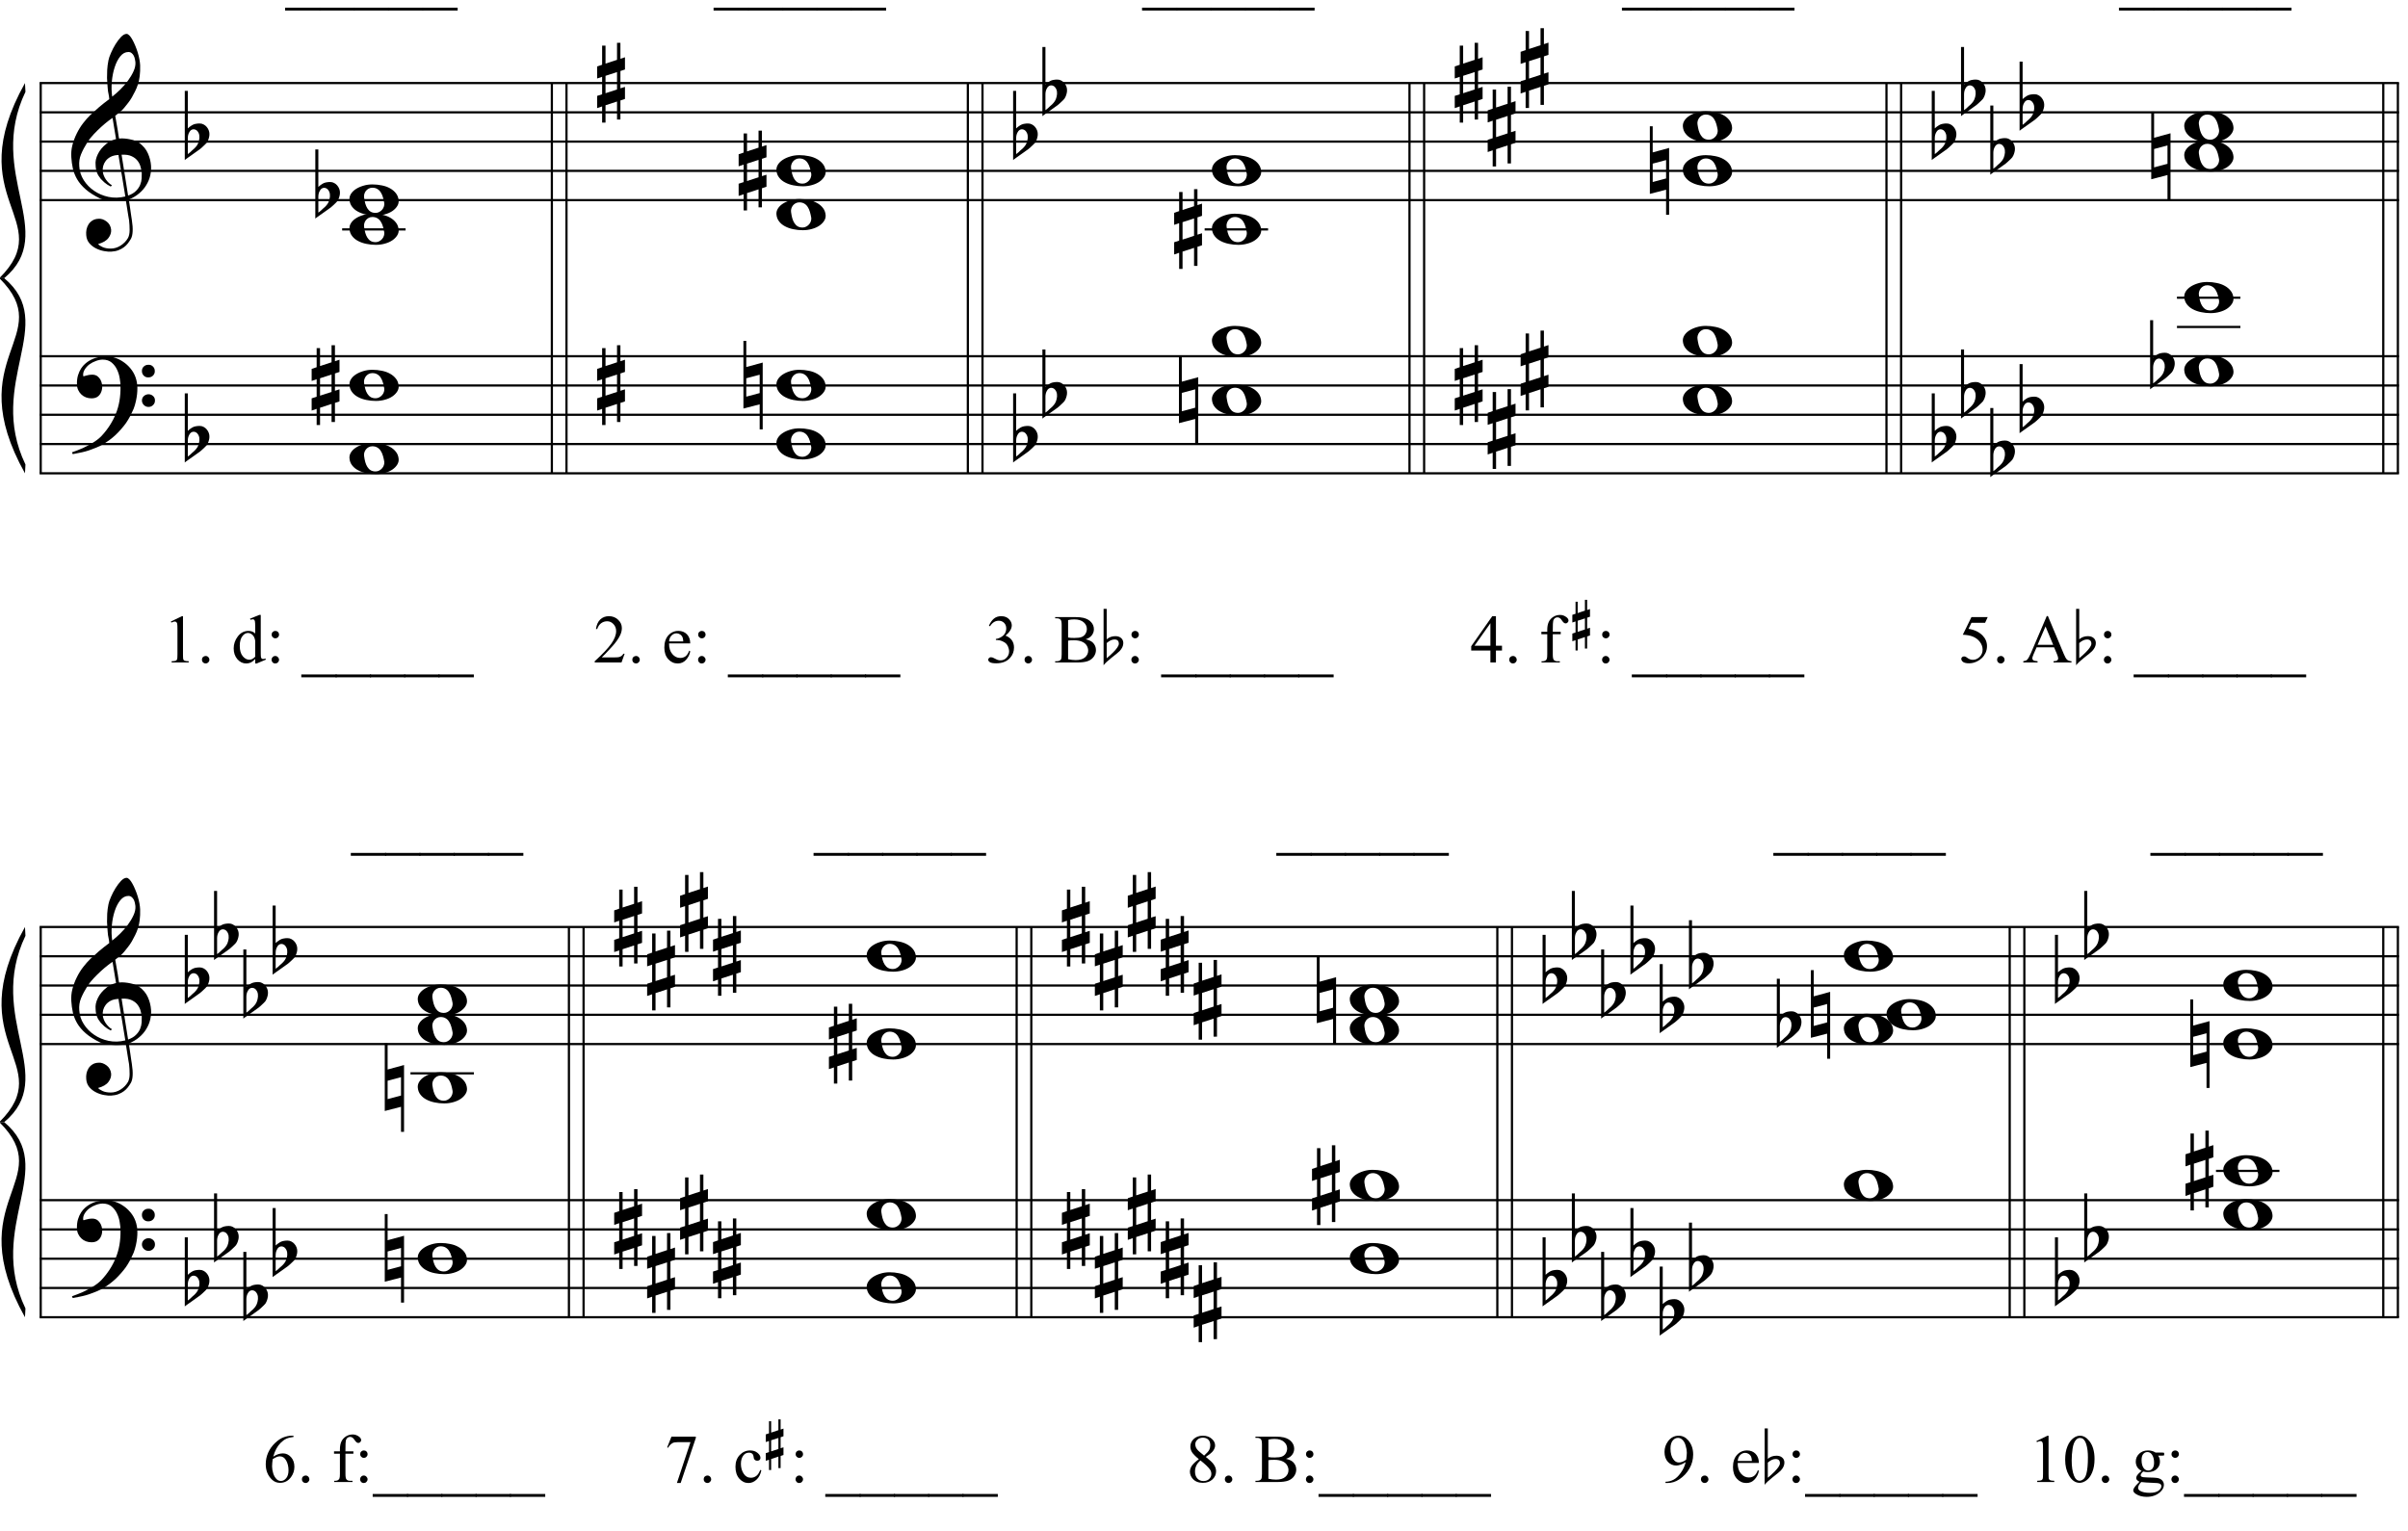 <?xml version="1.0" encoding="UTF-8"?>
<svg xmlns="http://www.w3.org/2000/svg" xmlns:xlink="http://www.w3.org/1999/xlink" width="421.5pt" height="268pt" viewBox="0 0 421.5 268" version="1.1">
<defs>
<g>
<symbol overflow="visible" id="glyph0-0">
<path style="stroke:none;" d=""/>
</symbol>
<symbol overflow="visible" id="glyph0-1">
<path style="stroke:none;" d="M 9.547 5.172 C 9.172 5.234 8.766 5.27 8.328 5.281 C 7.898 5.301 7.477 5.289 7.062 5.25 C 6.656 5.219 6.273 5.172 5.922 5.109 C 5.578 5.047 5.297 4.961 5.078 4.859 C 4.023 4.348 3.176 3.812 2.531 3.25 C 1.883 2.688 1.379 2.094 1.016 1.469 C 0.66 0.852 0.41 0.223 0.266 -0.422 C 0.129 -1.066 0.039 -1.719 0 -2.375 C -0.051 -3.082 0.008 -3.789 0.188 -4.5 C 0.375 -5.219 0.629 -5.898 0.953 -6.547 C 1.273 -7.203 1.645 -7.801 2.062 -8.344 C 2.477 -8.883 2.898 -9.363 3.328 -9.781 C 3.816 -10.238 4.328 -10.695 4.859 -11.156 C 5.398 -11.613 5.992 -12.082 6.641 -12.562 C 6.629 -12.738 6.613 -12.895 6.594 -13.031 C 6.57 -13.176 6.547 -13.316 6.516 -13.453 C 6.492 -13.598 6.461 -13.758 6.422 -13.938 C 6.391 -14.113 6.367 -14.332 6.359 -14.594 C 6.359 -14.707 6.344 -14.91 6.312 -15.203 C 6.281 -15.492 6.258 -15.848 6.25 -16.266 C 6.25 -16.68 6.258 -17.156 6.281 -17.688 C 6.312 -18.219 6.383 -18.773 6.5 -19.359 C 6.562 -19.691 6.707 -20.117 6.938 -20.641 C 7.164 -21.172 7.43 -21.68 7.734 -22.172 C 8.047 -22.672 8.367 -23.098 8.703 -23.453 C 9.047 -23.805 9.367 -23.984 9.672 -23.984 C 9.828 -23.984 9.992 -23.891 10.172 -23.703 C 10.348 -23.523 10.52 -23.281 10.688 -22.969 C 10.863 -22.664 11.031 -22.316 11.188 -21.922 C 11.352 -21.535 11.5 -21.133 11.625 -20.719 C 11.75 -20.312 11.848 -19.91 11.922 -19.516 C 11.992 -19.117 12.035 -18.77 12.047 -18.469 C 12.066 -17.758 12.039 -17.133 11.969 -16.594 C 11.906 -16.051 11.801 -15.566 11.656 -15.141 C 11.52 -14.711 11.359 -14.316 11.172 -13.953 C 10.992 -13.586 10.801 -13.223 10.594 -12.859 C 10.375 -12.484 10.148 -12.156 9.922 -11.875 C 9.703 -11.594 9.477 -11.312 9.25 -11.031 C 9 -10.727 8.738 -10.477 8.469 -10.281 C 8.207 -10.082 7.945 -9.867 7.688 -9.641 C 7.812 -8.941 7.922 -8.312 8.016 -7.75 C 8.055 -7.5 8.098 -7.258 8.141 -7.031 C 8.18 -6.801 8.211 -6.586 8.234 -6.391 C 8.266 -6.191 8.289 -6.023 8.312 -5.891 C 8.344 -5.766 8.359 -5.688 8.359 -5.656 C 8.691 -5.695 9.031 -5.695 9.375 -5.656 C 9.727 -5.625 10.062 -5.57 10.375 -5.5 C 10.695 -5.438 10.984 -5.348 11.234 -5.234 C 11.492 -5.129 11.695 -5.031 11.844 -4.938 C 12.582 -4.395 13.102 -3.77 13.406 -3.062 C 13.719 -2.363 13.898 -1.645 13.953 -0.906 C 13.992 -0.332 13.945 0.242 13.812 0.828 C 13.676 1.41 13.445 1.961 13.125 2.484 C 12.812 3.016 12.395 3.5 11.875 3.938 C 11.363 4.375 10.758 4.734 10.062 5.016 C 10.145 5.578 10.223 6.098 10.297 6.578 C 10.359 6.992 10.414 7.395 10.469 7.781 C 10.531 8.164 10.57 8.438 10.594 8.594 C 10.719 9.406 10.766 10.07 10.734 10.594 C 10.711 11.125 10.613 11.555 10.438 11.891 C 10.281 12.16 10.102 12.426 9.906 12.688 C 9.707 12.945 9.473 13.176 9.203 13.375 C 8.93 13.582 8.613 13.754 8.25 13.891 C 7.883 14.035 7.473 14.117 7.016 14.141 C 6.66 14.172 6.234 14.141 5.734 14.047 C 5.242 13.961 4.773 13.805 4.328 13.578 C 3.879 13.359 3.488 13.055 3.156 12.672 C 2.832 12.285 2.648 11.812 2.609 11.25 C 2.578 10.926 2.594 10.598 2.656 10.266 C 2.727 9.93 2.848 9.629 3.016 9.359 C 3.191 9.086 3.422 8.863 3.703 8.688 C 3.984 8.508 4.328 8.41 4.734 8.391 C 4.984 8.367 5.234 8.398 5.484 8.484 C 5.734 8.578 5.969 8.707 6.188 8.875 C 6.406 9.039 6.582 9.242 6.719 9.484 C 6.852 9.734 6.938 10.004 6.969 10.297 C 7.008 10.797 6.852 11.281 6.5 11.75 C 6.145 12.227 5.539 12.582 4.688 12.812 C 4.832 13 5.094 13.176 5.469 13.344 C 5.852 13.52 6.332 13.609 6.906 13.609 C 7.508 13.609 8.086 13.43 8.641 13.078 C 9.191 12.723 9.617 12.281 9.922 11.75 C 10.109 11.395 10.203 10.93 10.203 10.359 C 10.203 9.797 10.172 9.227 10.109 8.656 C 10.078 8.551 10.035 8.312 9.984 7.938 C 9.93 7.562 9.867 7.172 9.797 6.766 C 9.734 6.285 9.648 5.754 9.547 5.172 Z M 9.984 -20.812 C 9.453 -20.812 8.984 -20.562 8.578 -20.062 C 8.172 -19.562 7.844 -18.926 7.594 -18.156 C 7.344 -17.395 7.176 -16.555 7.094 -15.641 C 7.008 -14.723 7.031 -13.844 7.156 -13 C 7.602 -13.344 8.07 -13.754 8.562 -14.234 C 9.062 -14.723 9.508 -15.238 9.906 -15.781 C 10.312 -16.332 10.641 -16.883 10.891 -17.438 C 11.148 -18 11.258 -18.535 11.219 -19.047 C 11.195 -19.211 11.164 -19.395 11.125 -19.594 C 11.082 -19.801 11.016 -19.992 10.922 -20.172 C 10.828 -20.348 10.703 -20.5 10.547 -20.625 C 10.398 -20.75 10.211 -20.812 9.984 -20.812 Z M 9.938 4.328 C 10.531 4.117 10.988 3.848 11.312 3.516 C 11.645 3.191 11.891 2.836 12.047 2.453 C 12.203 2.078 12.289 1.695 12.312 1.312 C 12.332 0.926 12.336 0.582 12.328 0.281 C 12.297 0.039 12.234 -0.258 12.141 -0.625 C 12.055 -1 11.891 -1.359 11.641 -1.703 C 11.398 -2.047 11.051 -2.328 10.594 -2.547 C 10.145 -2.773 9.547 -2.867 8.797 -2.828 Z M 8.266 -2.781 C 7.703 -2.758 7.238 -2.648 6.875 -2.453 C 6.508 -2.254 6.223 -2.016 6.016 -1.734 C 5.805 -1.453 5.66 -1.156 5.578 -0.844 C 5.504 -0.531 5.477 -0.25 5.5 0 C 5.508 0.25 5.562 0.5 5.656 0.75 C 5.75 1.008 5.875 1.254 6.031 1.484 C 6.188 1.711 6.359 1.914 6.547 2.094 C 6.734 2.281 6.922 2.422 7.109 2.516 C 7.086 2.547 7.066 2.57 7.047 2.594 C 7.023 2.613 7 2.641 6.969 2.672 C 6.938 2.691 6.914 2.719 6.906 2.75 C 6.477 2.539 6.102 2.297 5.781 2.016 C 5.469 1.734 5.266 1.535 5.172 1.422 C 5.016 1.211 4.879 1.023 4.766 0.859 C 4.66 0.691 4.57 0.516 4.5 0.328 C 4.438 0.148 4.379 -0.047 4.328 -0.266 C 4.285 -0.484 4.258 -0.742 4.25 -1.047 C 4.219 -1.328 4.234 -1.629 4.297 -1.953 C 4.367 -2.273 4.484 -2.598 4.641 -2.922 C 4.797 -3.254 5 -3.57 5.25 -3.875 C 5.508 -4.188 5.812 -4.477 6.156 -4.75 C 6.332 -4.895 6.488 -5.004 6.625 -5.078 C 6.77 -5.16 6.906 -5.234 7.031 -5.297 C 7.156 -5.359 7.281 -5.406 7.406 -5.438 C 7.539 -5.477 7.68 -5.52 7.828 -5.562 L 7.219 -9.266 C 7.051 -9.172 6.781 -8.977 6.406 -8.688 C 6.039 -8.406 5.641 -8.066 5.203 -7.672 C 4.766 -7.273 4.332 -6.848 3.906 -6.391 C 3.477 -5.93 3.125 -5.488 2.844 -5.062 C 2.352 -4.281 1.973 -3.562 1.703 -2.906 C 1.43 -2.25 1.328 -1.539 1.391 -0.781 C 1.441 0.082 1.703 0.883 2.172 1.625 C 2.648 2.375 3.258 3 4 3.5 C 4.738 4.008 5.578 4.363 6.516 4.562 C 7.461 4.758 8.441 4.734 9.453 4.484 C 9.234 3.129 9.035 1.922 8.859 0.859 C 8.773 0.41 8.695 -0.031 8.625 -0.469 C 8.562 -0.906 8.5 -1.297 8.438 -1.641 C 8.375 -1.984 8.328 -2.258 8.297 -2.469 C 8.273 -2.676 8.266 -2.781 8.266 -2.781 Z M 8.266 -2.781 "/>
</symbol>
<symbol overflow="visible" id="glyph0-2">
<path style="stroke:none;" d="M 10.297 5.375 C 10.172 5.602 10.051 5.812 9.938 6 C 9.82 6.195 9.703 6.383 9.578 6.562 C 9.453 6.738 9.32 6.91 9.188 7.078 C 9.051 7.254 8.895 7.441 8.719 7.641 C 8.539 7.848 8.367 8.035 8.203 8.203 C 8.047 8.367 7.891 8.523 7.734 8.672 C 7.578 8.816 7.41 8.961 7.234 9.109 C 7.055 9.254 6.859 9.41 6.641 9.578 C 6.367 9.773 6.113 9.945 5.875 10.094 C 5.633 10.25 5.395 10.391 5.156 10.516 C 4.914 10.641 4.664 10.754 4.406 10.859 C 4.145 10.961 3.859 11.07 3.547 11.188 C 3.234 11.312 2.891 11.426 2.516 11.531 C 2.141 11.633 1.781 11.719 1.438 11.781 C 1.039 11.863 0.645 11.941 0.25 12.016 L 0.109 11.703 C 0.742 11.484 1.383 11.234 2.031 10.953 C 2.562 10.703 3.125 10.398 3.719 10.047 C 4.312 9.703 4.828 9.305 5.266 8.859 C 6.367 7.68 7.207 6.383 7.781 4.969 C 8.363 3.551 8.641 1.941 8.609 0.141 C 8.609 -0.266 8.562 -0.734 8.469 -1.266 C 8.383 -1.805 8.227 -2.312 8 -2.781 C 7.781 -3.258 7.469 -3.672 7.062 -4.016 C 6.656 -4.359 6.133 -4.531 5.5 -4.531 C 5.125 -4.531 4.727 -4.453 4.312 -4.297 C 3.895 -4.148 3.516 -3.953 3.172 -3.703 C 2.836 -3.453 2.562 -3.148 2.344 -2.797 C 2.125 -2.453 2.035 -2.082 2.078 -1.688 C 2.086 -1.625 2.129 -1.602 2.203 -1.625 C 2.273 -1.645 2.383 -1.676 2.531 -1.719 C 2.676 -1.758 2.852 -1.801 3.062 -1.844 C 3.27 -1.883 3.52 -1.898 3.812 -1.891 C 4.113 -1.867 4.375 -1.773 4.594 -1.609 C 4.812 -1.441 4.988 -1.227 5.125 -0.969 C 5.258 -0.707 5.348 -0.422 5.391 -0.109 C 5.43 0.191 5.414 0.488 5.344 0.781 C 5.238 1.227 5.039 1.582 4.75 1.844 C 4.457 2.113 4.051 2.25 3.531 2.25 C 3.195 2.25 2.875 2.191 2.562 2.078 C 2.258 1.961 1.992 1.797 1.766 1.578 C 1.535 1.367 1.348 1.109 1.203 0.797 C 1.055 0.492 0.984 0.145 0.984 -0.25 C 0.973 -0.832 1.035 -1.348 1.172 -1.797 C 1.316 -2.254 1.492 -2.645 1.703 -2.969 C 1.922 -3.301 2.148 -3.57 2.391 -3.781 C 2.629 -3.988 2.848 -4.156 3.047 -4.281 C 3.555 -4.594 4.07 -4.805 4.594 -4.922 C 5.113 -5.047 5.602 -5.113 6.062 -5.125 C 6.582 -5.125 7.102 -5.035 7.625 -4.859 C 8.156 -4.691 8.648 -4.445 9.109 -4.125 C 9.578 -3.812 9.992 -3.43 10.359 -2.984 C 10.734 -2.535 11.02 -2.039 11.219 -1.5 C 11.445 -0.883 11.562 -0.234 11.562 0.453 C 11.57 1.148 11.488 1.898 11.312 2.703 C 11.258 2.973 11.195 3.219 11.125 3.438 C 11.062 3.656 10.988 3.867 10.906 4.078 C 10.82 4.285 10.727 4.488 10.625 4.688 C 10.52 4.895 10.41 5.125 10.297 5.375 Z M 12.359 -2.516 C 12.348 -2.836 12.453 -3.102 12.672 -3.312 C 12.891 -3.52 13.156 -3.625 13.469 -3.625 C 13.781 -3.645 14.047 -3.551 14.266 -3.344 C 14.492 -3.133 14.609 -2.875 14.609 -2.562 C 14.629 -2.25 14.531 -1.977 14.312 -1.75 C 14.094 -1.531 13.828 -1.422 13.516 -1.422 C 13.191 -1.398 12.914 -1.5 12.688 -1.719 C 12.469 -1.938 12.359 -2.203 12.359 -2.516 Z M 12.359 2.641 C 12.359 2.328 12.469 2.066 12.688 1.859 C 12.906 1.66 13.172 1.551 13.484 1.531 C 13.797 1.531 14.066 1.629 14.297 1.828 C 14.523 2.023 14.641 2.285 14.641 2.609 C 14.648 2.922 14.547 3.188 14.328 3.406 C 14.109 3.633 13.844 3.75 13.531 3.75 C 13.219 3.758 12.945 3.656 12.719 3.438 C 12.488 3.219 12.367 2.953 12.359 2.641 Z M 12.359 2.641 "/>
</symbol>
<symbol overflow="visible" id="glyph0-3">
<path style="stroke:none;" d="M 0.531 -7.25 L 0.531 -2.312 C 0.719 -2.488 0.895 -2.629 1.062 -2.734 C 1.227 -2.848 1.383 -2.938 1.531 -3 C 1.688 -3.062 1.848 -3.102 2.016 -3.125 C 2.191 -3.156 2.391 -3.172 2.609 -3.172 C 2.867 -3.172 3.098 -3.113 3.297 -3 C 3.504 -2.895 3.68 -2.754 3.828 -2.578 C 3.984 -2.398 4.102 -2.203 4.188 -1.984 C 4.27 -1.766 4.312 -1.555 4.312 -1.359 C 4.32 -1.141 4.297 -0.922 4.234 -0.703 C 4.18 -0.492 4.113 -0.301 4.031 -0.125 C 3.938 0.102 3.785 0.305 3.578 0.484 C 3.379 0.672 3.195 0.844 3.031 1 C 2.977 1.062 2.863 1.16 2.688 1.297 C 2.508 1.43 2.305 1.578 2.078 1.734 C 1.859 1.898 1.625 2.066 1.375 2.234 C 1.125 2.41 0.895 2.57 0.688 2.719 C 0.488 2.863 0.32 2.984 0.188 3.078 C 0.062 3.18 0 3.234 0 3.234 L 0 -8.875 L 0.531 -8.875 Z M 2.188 -1.859 C 2.125 -1.941 2.035 -2.008 1.922 -2.062 C 1.805 -2.125 1.676 -2.156 1.531 -2.156 C 1.395 -2.156 1.258 -2.113 1.125 -2.031 C 0.988 -1.945 0.867 -1.801 0.766 -1.594 C 0.617 -1.332 0.539 -1.008 0.531 -0.625 C 0.531 -0.238 0.531 0.113 0.531 0.438 L 0.531 2.188 C 0.531 2.188 0.57 2.156 0.656 2.094 C 0.738 2.039 0.836 1.961 0.953 1.859 C 1.066 1.754 1.188 1.641 1.312 1.516 C 1.445 1.391 1.57 1.281 1.688 1.188 C 1.875 1.008 2.035 0.816 2.172 0.609 C 2.305 0.41 2.41 0.156 2.484 -0.156 C 2.566 -0.477 2.586 -0.785 2.547 -1.078 C 2.504 -1.379 2.383 -1.641 2.188 -1.859 Z M 2.188 -1.859 "/>
</symbol>
<symbol overflow="visible" id="glyph0-4">
<path style="stroke:none;" d="M 1.469 -1.266 L 1.469 1.781 L 3.484 1.125 L 3.484 -1.922 Z M 0.875 -3.203 L 0.875 -6.547 L 1.469 -6.547 L 1.469 -3.406 L 3.484 -4.062 L 3.484 -7.047 L 4.078 -7.047 L 4.078 -4.25 L 4.875 -4.516 L 4.875 -2.375 L 4.078 -2.109 L 4.078 0.922 L 4.875 0.672 L 4.875 2.781 L 4.078 3.047 L 4.078 6.391 L 3.484 6.391 L 3.484 3.234 L 1.469 3.891 L 1.469 6.922 L 0.875 6.922 L 0.875 4.094 L 0 4.391 L 0 2.25 L 0.875 1.969 L 0.875 -1.094 L 0 -0.797 L 0 -2.906 Z M 0.875 -3.203 "/>
</symbol>
<symbol overflow="visible" id="glyph0-5">
<path style="stroke:none;" d="M 0 -0.062 C -0.031 -0.414 0.051 -0.754 0.25 -1.078 C 0.445 -1.398 0.727 -1.68 1.094 -1.922 C 1.469 -2.172 1.906 -2.367 2.406 -2.516 C 2.906 -2.672 3.441 -2.75 4.016 -2.75 C 4.586 -2.75 5.141 -2.691 5.672 -2.578 C 6.211 -2.473 6.691 -2.301 7.109 -2.062 C 7.523 -1.832 7.867 -1.539 8.141 -1.188 C 8.41 -0.844 8.566 -0.43 8.609 0.047 C 8.641 0.398 8.555 0.734 8.359 1.047 C 8.16 1.367 7.879 1.656 7.516 1.906 C 7.148 2.156 6.719 2.348 6.219 2.484 C 5.719 2.629 5.18 2.703 4.609 2.703 C 4.035 2.703 3.484 2.645 2.953 2.531 C 2.422 2.426 1.941 2.258 1.516 2.031 C 1.086 1.812 0.738 1.523 0.469 1.172 C 0.195 0.828 0.039 0.414 0 -0.062 Z M 2.562 -0.453 C 2.613 -0.078 2.68 0.27 2.766 0.594 C 2.859 0.926 2.984 1.211 3.141 1.453 C 3.297 1.703 3.488 1.895 3.719 2.031 C 3.945 2.164 4.234 2.234 4.578 2.234 C 4.816 2.234 5.035 2.176 5.234 2.062 C 5.43 1.957 5.598 1.82 5.734 1.656 C 5.867 1.5 5.969 1.316 6.031 1.109 C 6.094 0.91 6.113 0.719 6.094 0.531 C 6.031 0.164 5.953 -0.176 5.859 -0.5 C 5.766 -0.832 5.633 -1.125 5.469 -1.375 C 5.312 -1.625 5.113 -1.816 4.875 -1.953 C 4.633 -2.098 4.344 -2.172 4 -2.172 C 3.75 -2.172 3.523 -2.113 3.328 -2 C 3.141 -1.895 2.984 -1.758 2.859 -1.594 C 2.742 -1.438 2.656 -1.254 2.594 -1.047 C 2.539 -0.836 2.531 -0.641 2.562 -0.453 Z M 2.562 -0.453 "/>
</symbol>
<symbol overflow="visible" id="glyph0-6">
<path style="stroke:none;" d="M 0.484 -1.266 L 0.484 1.953 L 2.828 1.328 L 2.828 -1.891 Z M 3.359 -4.016 L 3.359 7.688 L 2.828 7.688 L 2.828 3.297 L -0.016 4.031 L -0.016 -7.812 L 0.484 -7.812 L 0.484 -3.234 Z M 3.359 -4.016 "/>
</symbol>
<symbol overflow="visible" id="glyph1-0">
<path style="stroke:none;" d="M 1.672 0 L 1.672 -7.5 L 7.672 -7.5 L 7.672 0 Z M 1.859 -0.188 L 7.484 -0.188 L 7.484 -7.312 L 1.859 -7.312 Z M 1.859 -0.188 "/>
</symbol>
<symbol overflow="visible" id="glyph1-1">
<path style="stroke:none;" d="M 1.406 -7.172 L 3.344 -8.109 L 3.531 -8.109 L 3.531 -1.406 C 3.531 -0.957 3.547 -0.676 3.578 -0.562 C 3.617 -0.457 3.695 -0.375 3.812 -0.312 C 3.938 -0.258 4.176 -0.227 4.531 -0.219 L 4.531 0 L 1.547 0 L 1.547 -0.219 C 1.922 -0.227 2.16 -0.258 2.266 -0.312 C 2.379 -0.375 2.457 -0.453 2.5 -0.547 C 2.539 -0.641 2.562 -0.926 2.562 -1.406 L 2.562 -5.688 C 2.562 -6.27 2.547 -6.641 2.516 -6.797 C 2.484 -6.922 2.43 -7.016 2.359 -7.078 C 2.285 -7.141 2.195 -7.172 2.094 -7.172 C 1.945 -7.172 1.75 -7.109 1.5 -6.984 Z M 1.406 -7.172 "/>
</symbol>
<symbol overflow="visible" id="glyph1-2">
<path style="stroke:none;" d="M 1.5 -1.141 C 1.688 -1.141 1.844 -1.07 1.969 -0.938 C 2.094 -0.812 2.156 -0.66 2.156 -0.484 C 2.156 -0.305 2.086 -0.148 1.953 -0.016 C 1.828 0.109 1.676 0.172 1.5 0.172 C 1.32 0.172 1.164 0.109 1.031 -0.016 C 0.906 -0.148 0.844 -0.305 0.844 -0.484 C 0.844 -0.672 0.906 -0.828 1.031 -0.953 C 1.164 -1.078 1.32 -1.141 1.5 -1.141 Z M 1.5 -1.141 "/>
</symbol>
<symbol overflow="visible" id="glyph1-3">
<path style="stroke:none;" d=""/>
</symbol>
<symbol overflow="visible" id="glyph1-4">
<path style="stroke:none;" d="M 4.172 -0.609 C 3.91 -0.328 3.656 -0.125 3.406 0 C 3.156 0.113 2.883 0.172 2.594 0.172 C 2.008 0.172 1.5 -0.07 1.062 -0.562 C 0.625 -1.062 0.406 -1.695 0.406 -2.469 C 0.406 -3.227 0.645 -3.926 1.125 -4.562 C 1.613 -5.207 2.238 -5.531 3 -5.531 C 3.469 -5.531 3.859 -5.379 4.172 -5.078 L 4.172 -6.078 C 4.172 -6.68 4.156 -7.051 4.125 -7.188 C 4.094 -7.332 4.047 -7.43 3.984 -7.484 C 3.922 -7.535 3.844 -7.562 3.75 -7.562 C 3.645 -7.562 3.508 -7.531 3.344 -7.469 L 3.266 -7.672 L 4.875 -8.328 L 5.141 -8.328 L 5.141 -2.125 C 5.141 -1.5 5.148 -1.113 5.172 -0.969 C 5.203 -0.832 5.25 -0.738 5.312 -0.688 C 5.383 -0.633 5.461 -0.609 5.547 -0.609 C 5.648 -0.609 5.789 -0.641 5.969 -0.703 L 6.031 -0.5 L 4.438 0.172 L 4.172 0.172 Z M 4.172 -1.016 L 4.172 -3.781 C 4.141 -4.039 4.066 -4.281 3.953 -4.5 C 3.836 -4.719 3.68 -4.883 3.484 -5 C 3.297 -5.113 3.109 -5.172 2.922 -5.172 C 2.578 -5.172 2.27 -5.016 2 -4.703 C 1.645 -4.297 1.469 -3.703 1.469 -2.922 C 1.469 -2.129 1.641 -1.523 1.984 -1.109 C 2.328 -0.691 2.711 -0.484 3.141 -0.484 C 3.492 -0.484 3.836 -0.66 4.172 -1.016 Z M 4.172 -1.016 "/>
</symbol>
<symbol overflow="visible" id="glyph1-5">
<path style="stroke:none;" d="M 1.688 -5.531 C 1.875 -5.531 2.031 -5.469 2.156 -5.344 C 2.281 -5.219 2.344 -5.062 2.344 -4.875 C 2.344 -4.695 2.281 -4.547 2.156 -4.422 C 2.031 -4.297 1.875 -4.234 1.688 -4.234 C 1.508 -4.234 1.359 -4.297 1.234 -4.422 C 1.109 -4.547 1.047 -4.695 1.047 -4.875 C 1.047 -5.062 1.109 -5.219 1.234 -5.344 C 1.359 -5.469 1.508 -5.531 1.688 -5.531 Z M 1.688 -1.141 C 1.863 -1.141 2.016 -1.07 2.141 -0.938 C 2.273 -0.812 2.344 -0.66 2.344 -0.484 C 2.344 -0.305 2.273 -0.148 2.141 -0.016 C 2.016 0.109 1.863 0.172 1.688 0.172 C 1.5 0.172 1.344 0.109 1.219 -0.016 C 1.094 -0.148 1.031 -0.305 1.031 -0.484 C 1.031 -0.66 1.094 -0.812 1.219 -0.938 C 1.344 -1.07 1.5 -1.141 1.688 -1.141 Z M 1.688 -1.141 "/>
</symbol>
<symbol overflow="visible" id="glyph1-6">
<path style="stroke:none;" d="M 6.109 2.594 L -0.094 2.594 L -0.094 2.094 L 6.109 2.094 Z M 6.109 2.594 "/>
</symbol>
<symbol overflow="visible" id="glyph1-7">
<path style="stroke:none;" d="M 5.5 -1.531 L 4.953 0 L 0.266 0 L 0.266 -0.219 C 1.641 -1.477 2.609 -2.504 3.172 -3.297 C 3.734 -4.098 4.016 -4.828 4.016 -5.484 C 4.016 -5.984 3.859 -6.395 3.547 -6.719 C 3.242 -7.051 2.875 -7.219 2.438 -7.219 C 2.051 -7.219 1.703 -7.102 1.391 -6.875 C 1.078 -6.645 0.848 -6.305 0.703 -5.859 L 0.484 -5.859 C 0.586 -6.586 0.836 -7.145 1.234 -7.531 C 1.641 -7.914 2.145 -8.109 2.75 -8.109 C 3.395 -8.109 3.93 -7.898 4.359 -7.484 C 4.797 -7.078 5.016 -6.594 5.016 -6.031 C 5.016 -5.625 4.922 -5.219 4.734 -4.812 C 4.441 -4.188 3.973 -3.52 3.328 -2.812 C 2.359 -1.75 1.75 -1.109 1.5 -0.891 L 3.578 -0.891 C 4.004 -0.891 4.301 -0.906 4.469 -0.938 C 4.633 -0.969 4.785 -1.031 4.922 -1.125 C 5.066 -1.219 5.188 -1.352 5.281 -1.531 Z M 5.5 -1.531 "/>
</symbol>
<symbol overflow="visible" id="glyph1-8">
<path style="stroke:none;" d="M 1.281 -3.344 C 1.27 -2.551 1.461 -1.926 1.859 -1.469 C 2.242 -1.02 2.703 -0.797 3.234 -0.797 C 3.586 -0.797 3.895 -0.891 4.156 -1.078 C 4.414 -1.273 4.633 -1.609 4.812 -2.078 L 4.984 -1.953 C 4.898 -1.422 4.66 -0.93 4.266 -0.484 C 3.879 -0.047 3.391 0.172 2.797 0.172 C 2.148 0.172 1.598 -0.078 1.141 -0.578 C 0.68 -1.086 0.453 -1.766 0.453 -2.609 C 0.453 -3.523 0.688 -4.238 1.156 -4.75 C 1.625 -5.27 2.211 -5.531 2.922 -5.531 C 3.523 -5.531 4.02 -5.332 4.406 -4.938 C 4.789 -4.539 4.984 -4.008 4.984 -3.344 Z M 1.281 -3.688 L 3.766 -3.688 C 3.742 -4.031 3.703 -4.27 3.641 -4.406 C 3.547 -4.625 3.398 -4.797 3.203 -4.922 C 3.004 -5.047 2.801 -5.109 2.594 -5.109 C 2.27 -5.109 1.977 -4.984 1.719 -4.734 C 1.469 -4.484 1.32 -4.133 1.281 -3.688 Z M 1.281 -3.688 "/>
</symbol>
<symbol overflow="visible" id="glyph1-9">
<path style="stroke:none;" d="M 0.609 -6.438 C 0.836 -6.969 1.125 -7.379 1.469 -7.672 C 1.812 -7.961 2.242 -8.109 2.766 -8.109 C 3.398 -8.109 3.883 -7.898 4.219 -7.484 C 4.477 -7.18 4.609 -6.852 4.609 -6.5 C 4.609 -5.914 4.242 -5.316 3.516 -4.703 C 4.004 -4.516 4.375 -4.242 4.625 -3.891 C 4.875 -3.535 5 -3.113 5 -2.625 C 5 -1.938 4.781 -1.344 4.344 -0.844 C 3.781 -0.188 2.957 0.141 1.875 0.141 C 1.332 0.141 0.961 0.07 0.766 -0.062 C 0.578 -0.195 0.484 -0.336 0.484 -0.484 C 0.484 -0.598 0.531 -0.695 0.625 -0.781 C 0.719 -0.875 0.828 -0.922 0.953 -0.922 C 1.055 -0.922 1.156 -0.906 1.25 -0.875 C 1.32 -0.852 1.473 -0.781 1.703 -0.656 C 1.941 -0.531 2.102 -0.457 2.188 -0.438 C 2.332 -0.395 2.488 -0.375 2.656 -0.375 C 3.051 -0.375 3.395 -0.523 3.688 -0.828 C 3.988 -1.141 4.141 -1.504 4.141 -1.922 C 4.141 -2.234 4.07 -2.535 3.938 -2.828 C 3.832 -3.047 3.719 -3.211 3.594 -3.328 C 3.426 -3.484 3.195 -3.625 2.906 -3.75 C 2.613 -3.875 2.316 -3.938 2.016 -3.938 L 1.828 -3.938 L 1.828 -4.125 C 2.129 -4.156 2.438 -4.266 2.75 -4.453 C 3.062 -4.641 3.285 -4.859 3.422 -5.109 C 3.566 -5.367 3.641 -5.656 3.641 -5.969 C 3.641 -6.363 3.516 -6.688 3.266 -6.938 C 3.016 -7.188 2.703 -7.312 2.328 -7.312 C 1.711 -7.312 1.203 -6.988 0.797 -6.344 Z M 0.609 -6.438 "/>
</symbol>
<symbol overflow="visible" id="glyph1-10">
<path style="stroke:none;" d="M 5.547 -4.062 C 6.098 -3.938 6.508 -3.75 6.781 -3.5 C 7.156 -3.133 7.344 -2.691 7.344 -2.172 C 7.344 -1.773 7.219 -1.395 6.969 -1.031 C 6.719 -0.676 6.375 -0.414 5.938 -0.25 C 5.508 -0.082 4.848 0 3.953 0 L 0.203 0 L 0.203 -0.219 L 0.5 -0.219 C 0.832 -0.219 1.07 -0.32 1.219 -0.531 C 1.301 -0.664 1.344 -0.957 1.344 -1.406 L 1.344 -6.547 C 1.344 -7.035 1.285 -7.344 1.172 -7.469 C 1.023 -7.645 0.801 -7.734 0.5 -7.734 L 0.203 -7.734 L 0.203 -7.953 L 3.641 -7.953 C 4.273 -7.953 4.785 -7.906 5.172 -7.812 C 5.754 -7.664 6.203 -7.41 6.516 -7.047 C 6.828 -6.691 6.984 -6.285 6.984 -5.828 C 6.984 -5.43 6.859 -5.07 6.609 -4.75 C 6.367 -4.438 6.016 -4.207 5.547 -4.062 Z M 2.469 -4.375 C 2.613 -4.344 2.781 -4.32 2.969 -4.312 C 3.156 -4.301 3.359 -4.297 3.578 -4.297 C 4.148 -4.297 4.578 -4.352 4.859 -4.469 C 5.148 -4.594 5.367 -4.781 5.516 -5.031 C 5.672 -5.289 5.75 -5.57 5.75 -5.875 C 5.75 -6.332 5.562 -6.723 5.188 -7.047 C 4.812 -7.379 4.258 -7.547 3.531 -7.547 C 3.133 -7.547 2.781 -7.504 2.469 -7.422 Z M 2.469 -0.578 C 2.926 -0.473 3.375 -0.422 3.812 -0.422 C 4.52 -0.422 5.055 -0.578 5.422 -0.891 C 5.797 -1.211 5.984 -1.609 5.984 -2.078 C 5.984 -2.379 5.898 -2.672 5.734 -2.953 C 5.566 -3.242 5.289 -3.473 4.906 -3.641 C 4.531 -3.805 4.066 -3.891 3.516 -3.891 C 3.266 -3.891 3.051 -3.883 2.875 -3.875 C 2.707 -3.863 2.57 -3.848 2.469 -3.828 Z M 2.469 -0.578 "/>
</symbol>
<symbol overflow="visible" id="glyph1-11">
<path style="stroke:none;" d="M 5.578 -2.938 L 5.578 -2.094 L 4.516 -2.094 L 4.516 0 L 3.547 0 L 3.547 -2.094 L 0.188 -2.094 L 0.188 -2.844 L 3.875 -8.109 L 4.516 -8.109 L 4.516 -2.938 Z M 3.547 -2.938 L 3.547 -6.875 L 0.766 -2.938 Z M 3.547 -2.938 "/>
</symbol>
<symbol overflow="visible" id="glyph1-12">
<path style="stroke:none;" d="M 2.469 -4.953 L 2.469 -1.422 C 2.469 -0.922 2.523 -0.602 2.641 -0.469 C 2.785 -0.301 2.977 -0.219 3.219 -0.219 L 3.703 -0.219 L 3.703 0 L 0.5 0 L 0.5 -0.219 L 0.734 -0.219 C 0.891 -0.219 1.031 -0.254 1.156 -0.328 C 1.289 -0.41 1.379 -0.516 1.422 -0.641 C 1.473 -0.773 1.5 -1.035 1.5 -1.422 L 1.5 -4.953 L 0.469 -4.953 L 0.469 -5.375 L 1.5 -5.375 L 1.5 -5.719 C 1.5 -6.25 1.582 -6.703 1.75 -7.078 C 1.926 -7.453 2.191 -7.754 2.547 -7.984 C 2.898 -8.211 3.301 -8.328 3.75 -8.328 C 4.156 -8.328 4.531 -8.191 4.875 -7.922 C 5.102 -7.742 5.219 -7.547 5.219 -7.328 C 5.219 -7.211 5.164 -7.102 5.062 -7 C 4.957 -6.895 4.848 -6.844 4.734 -6.844 C 4.641 -6.844 4.539 -6.875 4.438 -6.938 C 4.344 -7 4.223 -7.133 4.078 -7.344 C 3.941 -7.562 3.812 -7.707 3.688 -7.781 C 3.562 -7.863 3.426 -7.906 3.281 -7.906 C 3.102 -7.906 2.953 -7.852 2.828 -7.75 C 2.703 -7.656 2.609 -7.508 2.547 -7.312 C 2.492 -7.113 2.469 -6.594 2.469 -5.75 L 2.469 -5.375 L 3.859 -5.375 L 3.859 -4.953 Z M 2.469 -4.953 "/>
</symbol>
<symbol overflow="visible" id="glyph1-13">
<path style="stroke:none;" d="M 5.203 -7.953 L 4.75 -6.953 L 2.359 -6.953 L 1.844 -5.891 C 2.875 -5.734 3.691 -5.348 4.297 -4.734 C 4.816 -4.203 5.078 -3.578 5.078 -2.859 C 5.078 -2.441 4.992 -2.051 4.828 -1.688 C 4.66 -1.332 4.445 -1.031 4.188 -0.781 C 3.926 -0.531 3.641 -0.332 3.328 -0.188 C 2.879 0.031 2.414 0.141 1.938 0.141 C 1.457 0.141 1.109 0.062 0.891 -0.094 C 0.68 -0.258 0.578 -0.441 0.578 -0.641 C 0.578 -0.742 0.617 -0.836 0.703 -0.922 C 0.797 -1.016 0.91 -1.062 1.047 -1.062 C 1.148 -1.062 1.238 -1.047 1.312 -1.016 C 1.395 -0.984 1.523 -0.898 1.703 -0.766 C 1.992 -0.566 2.289 -0.469 2.594 -0.469 C 3.051 -0.469 3.453 -0.641 3.797 -0.984 C 4.141 -1.328 4.312 -1.75 4.312 -2.25 C 4.312 -2.727 4.156 -3.176 3.844 -3.594 C 3.539 -4.008 3.117 -4.328 2.578 -4.547 C 2.148 -4.723 1.57 -4.828 0.844 -4.859 L 2.359 -7.953 Z M 5.203 -7.953 "/>
</symbol>
<symbol overflow="visible" id="glyph1-14">
<path style="stroke:none;" d="M 5.484 -2.656 L 2.422 -2.656 L 1.875 -1.406 C 1.738 -1.094 1.672 -0.863 1.672 -0.719 C 1.672 -0.594 1.727 -0.484 1.844 -0.391 C 1.957 -0.305 2.207 -0.25 2.594 -0.219 L 2.594 0 L 0.094 0 L 0.094 -0.219 C 0.426 -0.281 0.641 -0.359 0.734 -0.453 C 0.93 -0.641 1.156 -1.02 1.406 -1.594 L 4.203 -8.125 L 4.406 -8.125 L 7.172 -1.516 C 7.391 -0.984 7.586 -0.641 7.766 -0.484 C 7.953 -0.328 8.207 -0.238 8.531 -0.219 L 8.531 0 L 5.391 0 L 5.391 -0.219 C 5.711 -0.227 5.926 -0.281 6.031 -0.375 C 6.145 -0.469 6.203 -0.578 6.203 -0.703 C 6.203 -0.879 6.125 -1.148 5.969 -1.516 Z M 5.328 -3.094 L 3.984 -6.312 L 2.594 -3.094 Z M 5.328 -3.094 "/>
</symbol>
<symbol overflow="visible" id="glyph1-15">
<path style="stroke:none;" d="M 5.375 -8.109 L 5.375 -7.891 C 4.863 -7.836 4.441 -7.734 4.109 -7.578 C 3.785 -7.43 3.461 -7.195 3.141 -6.875 C 2.828 -6.562 2.566 -6.207 2.359 -5.812 C 2.148 -5.426 1.973 -4.969 1.828 -4.438 C 2.391 -4.82 2.957 -5.016 3.531 -5.016 C 4.07 -5.016 4.539 -4.797 4.938 -4.359 C 5.332 -3.922 5.531 -3.359 5.531 -2.672 C 5.531 -2.004 5.332 -1.398 4.938 -0.859 C 4.445 -0.191 3.805 0.141 3.016 0.141 C 2.473 0.141 2.008 -0.039 1.625 -0.406 C 0.883 -1.102 0.516 -2.008 0.516 -3.125 C 0.516 -3.832 0.656 -4.504 0.938 -5.141 C 1.227 -5.785 1.633 -6.352 2.156 -6.844 C 2.688 -7.344 3.191 -7.676 3.672 -7.844 C 4.16 -8.02 4.617 -8.109 5.047 -8.109 Z M 1.734 -4.016 C 1.66 -3.484 1.625 -3.055 1.625 -2.734 C 1.625 -2.359 1.691 -1.945 1.828 -1.5 C 1.973 -1.062 2.18 -0.719 2.453 -0.469 C 2.648 -0.281 2.895 -0.188 3.188 -0.188 C 3.52 -0.188 3.82 -0.348 4.094 -0.672 C 4.363 -0.992 4.5 -1.453 4.5 -2.047 C 4.5 -2.711 4.363 -3.285 4.094 -3.766 C 3.832 -4.254 3.457 -4.5 2.969 -4.5 C 2.82 -4.5 2.66 -4.469 2.484 -4.406 C 2.316 -4.344 2.066 -4.211 1.734 -4.016 Z M 1.734 -4.016 "/>
</symbol>
<symbol overflow="visible" id="glyph1-16">
<path style="stroke:none;" d="M 1.203 -7.953 L 5.469 -7.953 L 5.469 -7.719 L 2.812 0.172 L 2.156 0.172 L 4.531 -6.984 L 2.344 -6.984 C 1.906 -6.984 1.594 -6.93 1.406 -6.828 C 1.082 -6.648 0.816 -6.375 0.609 -6 L 0.453 -6.062 Z M 1.203 -7.953 "/>
</symbol>
<symbol overflow="visible" id="glyph1-17">
<path style="stroke:none;" d="M 4.938 -2.047 C 4.789 -1.336 4.504 -0.789 4.078 -0.406 C 3.66 -0.02 3.195 0.172 2.688 0.172 C 2.07 0.172 1.535 -0.082 1.078 -0.594 C 0.629 -1.113 0.406 -1.805 0.406 -2.672 C 0.406 -3.516 0.656 -4.203 1.156 -4.734 C 1.664 -5.266 2.27 -5.531 2.969 -5.531 C 3.5 -5.531 3.93 -5.391 4.266 -5.109 C 4.609 -4.828 4.781 -4.535 4.781 -4.234 C 4.781 -4.086 4.734 -3.969 4.641 -3.875 C 4.547 -3.781 4.41 -3.734 4.234 -3.734 C 4.004 -3.734 3.832 -3.812 3.719 -3.969 C 3.645 -4.039 3.598 -4.191 3.578 -4.422 C 3.555 -4.66 3.477 -4.836 3.344 -4.953 C 3.207 -5.078 3.02 -5.141 2.781 -5.141 C 2.383 -5.141 2.066 -4.992 1.828 -4.703 C 1.516 -4.316 1.359 -3.812 1.359 -3.188 C 1.359 -2.539 1.516 -1.973 1.828 -1.484 C 2.141 -0.992 2.566 -0.75 3.109 -0.75 C 3.492 -0.75 3.836 -0.879 4.141 -1.141 C 4.348 -1.316 4.555 -1.645 4.766 -2.125 Z M 4.938 -2.047 "/>
</symbol>
<symbol overflow="visible" id="glyph1-18">
<path style="stroke:none;" d="M 2.297 -4 C 1.672 -4.52 1.266 -4.938 1.078 -5.25 C 0.898 -5.562 0.812 -5.883 0.812 -6.219 C 0.812 -6.727 1.008 -7.172 1.406 -7.547 C 1.812 -7.922 2.344 -8.109 3 -8.109 C 3.645 -8.109 4.16 -7.93 4.547 -7.578 C 4.941 -7.234 5.141 -6.844 5.141 -6.406 C 5.141 -6.102 5.031 -5.797 4.812 -5.484 C 4.602 -5.18 4.164 -4.82 3.5 -4.406 C 4.188 -3.875 4.641 -3.453 4.859 -3.141 C 5.16 -2.742 5.312 -2.328 5.312 -1.891 C 5.312 -1.328 5.098 -0.848 4.672 -0.453 C 4.242 -0.055 3.688 0.141 3 0.141 C 2.238 0.141 1.648 -0.094 1.234 -0.562 C 0.898 -0.945 0.734 -1.363 0.734 -1.812 C 0.734 -2.164 0.848 -2.516 1.078 -2.859 C 1.316 -3.203 1.723 -3.582 2.297 -4 Z M 3.219 -4.625 C 3.688 -5.051 3.984 -5.383 4.109 -5.625 C 4.234 -5.875 4.297 -6.148 4.297 -6.453 C 4.297 -6.867 4.18 -7.191 3.953 -7.422 C 3.723 -7.648 3.41 -7.766 3.016 -7.766 C 2.617 -7.766 2.297 -7.648 2.047 -7.422 C 1.797 -7.191 1.672 -6.922 1.672 -6.609 C 1.672 -6.41 1.719 -6.207 1.812 -6 C 1.914 -5.801 2.066 -5.609 2.266 -5.422 Z M 2.578 -3.781 C 2.254 -3.508 2.016 -3.211 1.859 -2.891 C 1.703 -2.566 1.625 -2.219 1.625 -1.844 C 1.625 -1.332 1.758 -0.926 2.031 -0.625 C 2.312 -0.32 2.664 -0.172 3.094 -0.172 C 3.508 -0.172 3.844 -0.289 4.094 -0.531 C 4.352 -0.77 4.484 -1.062 4.484 -1.406 C 4.484 -1.688 4.41 -1.938 4.266 -2.156 C 3.984 -2.57 3.422 -3.113 2.578 -3.781 Z M 2.578 -3.781 "/>
</symbol>
<symbol overflow="visible" id="glyph1-19">
<path style="stroke:none;" d="M 0.641 0.172 L 0.641 -0.047 C 1.141 -0.055 1.609 -0.176 2.047 -0.406 C 2.484 -0.633 2.906 -1.035 3.312 -1.609 C 3.727 -2.18 4.016 -2.805 4.172 -3.484 C 3.555 -3.086 3.004 -2.891 2.516 -2.891 C 1.953 -2.891 1.469 -3.102 1.062 -3.531 C 0.664 -3.969 0.469 -4.547 0.469 -5.266 C 0.469 -5.961 0.672 -6.582 1.078 -7.125 C 1.555 -7.781 2.18 -8.109 2.953 -8.109 C 3.609 -8.109 4.164 -7.836 4.625 -7.297 C 5.195 -6.629 5.484 -5.805 5.484 -4.828 C 5.484 -3.941 5.266 -3.117 4.828 -2.359 C 4.398 -1.598 3.801 -0.961 3.031 -0.453 C 2.395 -0.035 1.707 0.172 0.969 0.172 Z M 4.266 -3.922 C 4.336 -4.43 4.375 -4.836 4.375 -5.141 C 4.375 -5.516 4.305 -5.922 4.172 -6.359 C 4.047 -6.805 3.863 -7.145 3.625 -7.375 C 3.395 -7.613 3.129 -7.734 2.828 -7.734 C 2.473 -7.734 2.164 -7.578 1.906 -7.266 C 1.645 -6.953 1.516 -6.484 1.516 -5.859 C 1.516 -5.035 1.691 -4.395 2.047 -3.938 C 2.297 -3.594 2.609 -3.422 2.984 -3.422 C 3.16 -3.422 3.367 -3.461 3.609 -3.547 C 3.859 -3.641 4.078 -3.766 4.266 -3.922 Z M 4.266 -3.922 "/>
</symbol>
<symbol overflow="visible" id="glyph1-20">
<path style="stroke:none;" d="M 0.438 -3.922 C 0.438 -4.828 0.57 -5.609 0.844 -6.266 C 1.113 -6.922 1.477 -7.41 1.938 -7.734 C 2.289 -7.984 2.656 -8.109 3.031 -8.109 C 3.633 -8.109 4.18 -7.797 4.672 -7.172 C 5.273 -6.41 5.578 -5.367 5.578 -4.047 C 5.578 -3.129 5.441 -2.348 5.172 -1.703 C 4.91 -1.055 4.57 -0.586 4.156 -0.297 C 3.75 -0.004 3.352 0.141 2.969 0.141 C 2.207 0.141 1.578 -0.305 1.078 -1.203 C 0.648 -1.953 0.438 -2.859 0.438 -3.922 Z M 1.578 -3.781 C 1.578 -2.688 1.711 -1.797 1.984 -1.109 C 2.211 -0.523 2.547 -0.234 2.984 -0.234 C 3.191 -0.234 3.41 -0.328 3.641 -0.516 C 3.867 -0.703 4.039 -1.02 4.156 -1.469 C 4.332 -2.133 4.422 -3.082 4.422 -4.312 C 4.422 -5.219 4.328 -5.973 4.141 -6.578 C 4.004 -7.023 3.82 -7.344 3.594 -7.531 C 3.438 -7.656 3.242 -7.719 3.016 -7.719 C 2.754 -7.719 2.52 -7.598 2.312 -7.359 C 2.031 -7.035 1.836 -6.523 1.734 -5.828 C 1.629 -5.141 1.578 -4.457 1.578 -3.781 Z M 1.578 -3.781 "/>
</symbol>
<symbol overflow="visible" id="glyph1-21">
<path style="stroke:none;" d="M 1.812 -1.953 C 1.477 -2.117 1.223 -2.344 1.047 -2.625 C 0.879 -2.914 0.797 -3.234 0.797 -3.578 C 0.797 -4.109 0.992 -4.566 1.391 -4.953 C 1.797 -5.336 2.312 -5.531 2.938 -5.531 C 3.445 -5.531 3.891 -5.406 4.266 -5.156 L 5.391 -5.156 C 5.566 -5.156 5.664 -5.148 5.688 -5.141 C 5.719 -5.129 5.738 -5.113 5.75 -5.094 C 5.77 -5.051 5.781 -4.988 5.781 -4.906 C 5.781 -4.801 5.77 -4.727 5.75 -4.688 C 5.738 -4.664 5.719 -4.648 5.688 -4.641 C 5.664 -4.629 5.566 -4.625 5.391 -4.625 L 4.703 -4.625 C 4.922 -4.344 5.031 -3.984 5.031 -3.547 C 5.031 -3.047 4.836 -2.617 4.453 -2.266 C 4.066 -1.91 3.551 -1.734 2.906 -1.734 C 2.645 -1.734 2.375 -1.77 2.094 -1.844 C 1.926 -1.695 1.812 -1.566 1.75 -1.453 C 1.688 -1.348 1.656 -1.254 1.656 -1.172 C 1.656 -1.109 1.688 -1.047 1.75 -0.984 C 1.82 -0.922 1.953 -0.875 2.141 -0.844 C 2.242 -0.832 2.516 -0.816 2.953 -0.797 C 3.754 -0.785 4.273 -0.758 4.516 -0.719 C 4.879 -0.664 5.172 -0.531 5.391 -0.312 C 5.609 -0.094 5.719 0.176 5.719 0.5 C 5.719 0.938 5.508 1.348 5.094 1.734 C 4.477 2.305 3.68 2.594 2.703 2.594 C 1.953 2.594 1.316 2.422 0.797 2.078 C 0.504 1.879 0.359 1.676 0.359 1.469 C 0.359 1.375 0.379 1.281 0.422 1.188 C 0.484 1.039 0.617 0.844 0.828 0.594 C 0.859 0.551 1.062 0.336 1.438 -0.047 C 1.227 -0.172 1.082 -0.281 1 -0.375 C 0.914 -0.469 0.875 -0.578 0.875 -0.703 C 0.875 -0.836 0.926 -0.992 1.031 -1.172 C 1.145 -1.359 1.406 -1.617 1.812 -1.953 Z M 2.828 -5.25 C 2.535 -5.25 2.289 -5.129 2.094 -4.891 C 1.906 -4.66 1.812 -4.312 1.812 -3.844 C 1.812 -3.219 1.941 -2.738 2.203 -2.406 C 2.41 -2.145 2.672 -2.016 2.984 -2.016 C 3.273 -2.016 3.516 -2.125 3.703 -2.344 C 3.898 -2.57 4 -2.926 4 -3.406 C 4 -4.02 3.863 -4.504 3.594 -4.859 C 3.395 -5.117 3.141 -5.25 2.828 -5.25 Z M 1.75 0 C 1.57 0.195 1.438 0.379 1.344 0.547 C 1.25 0.723 1.203 0.883 1.203 1.031 C 1.203 1.219 1.312 1.383 1.531 1.531 C 1.926 1.77 2.492 1.891 3.234 1.891 C 3.93 1.891 4.445 1.766 4.781 1.516 C 5.113 1.266 5.281 1 5.281 0.719 C 5.281 0.52 5.18 0.375 4.984 0.281 C 4.785 0.195 4.383 0.148 3.781 0.141 C 2.906 0.109 2.227 0.062 1.75 0 Z M 1.75 0 "/>
</symbol>
<symbol overflow="visible" id="glyph2-0">
<path style="stroke:none;" d=""/>
</symbol>
<symbol overflow="visible" id="glyph2-1">
<path style="stroke:none;" d="M 4.125 -3.391 C 4.125 -2.922 3.91 -2.457 3.484 -2 C 3.273 -1.789 2.801 -1.398 2.062 -0.828 C 1.414 -0.316 0.953 0.117 0.672 0.484 L 0.672 -9.391 L 1.219 -9.391 L 1.219 -4.062 C 1.645 -4.426 2.148 -4.609 2.734 -4.609 C 3.141 -4.609 3.461 -4.508 3.703 -4.312 C 3.984 -4.094 4.125 -3.785 4.125 -3.391 Z M 3.344 -3.281 C 3.344 -3.781 3.086 -4.031 2.578 -4.031 C 2.148 -4.031 1.695 -3.82 1.219 -3.406 L 1.219 -0.75 C 1.633 -1.082 2.023 -1.438 2.391 -1.812 C 3.023 -2.457 3.344 -2.945 3.344 -3.281 Z M 3.344 -3.281 "/>
</symbol>
<symbol overflow="visible" id="glyph3-0">
<path style="stroke:none;" d=""/>
</symbol>
<symbol overflow="visible" id="glyph3-1">
<path style="stroke:none;" d="M 2.594 -7.719 L 1.328 -7.312 L 1.328 -5.375 L 2.594 -5.781 Z M 0.391 -8.344 L 0.953 -8.531 L 0.953 -10.641 L 1.328 -10.641 L 1.328 -8.656 L 2.594 -9.078 L 2.594 -10.969 L 2.984 -10.969 L 2.984 -9.188 L 3.484 -9.359 L 3.484 -8.016 L 2.984 -7.844 L 2.984 -5.922 L 3.484 -6.078 L 3.484 -4.734 L 2.984 -4.562 L 2.984 -2.438 L 2.594 -2.438 L 2.594 -4.453 L 1.328 -4.031 L 1.328 -2.109 L 0.953 -2.109 L 0.953 -3.906 L 0.391 -3.719 L 0.391 -5.062 L 0.953 -5.25 L 0.953 -7.188 L 0.391 -7 Z M 0.391 -8.344 "/>
</symbol>
</g>
</defs>
<g id="surface1">
<rect x="0" y="0" width="421.5" height="268" style="fill:rgb(100%,100%,100%);fill-opacity:1;stroke:none;"/>
<path style="fill:none;stroke-width:0.384;stroke-linecap:butt;stroke-linejoin:miter;stroke:rgb(0%,0%,0%);stroke-opacity:1;stroke-miterlimit:10;" d="M 163.125 401.457 L 163.125 333.125 " transform="matrix(1,0,0,-1,-156,416)"/>
<g style="fill:rgb(0%,0%,0%);fill-opacity:1;">
  <use xlink:href="#glyph0-1" x="12.484" y="29.917"/>
</g>
<g style="fill:rgb(0%,0%,0%);fill-opacity:1;">
  <use xlink:href="#glyph0-2" x="12.484" y="67.5"/>
</g>
<g style="fill:rgb(0%,0%,0%);fill-opacity:1;">
  <use xlink:href="#glyph0-3" x="32.344" y="24.792"/>
</g>
<g style="fill:rgb(0%,0%,0%);fill-opacity:1;">
  <use xlink:href="#glyph0-3" x="32.344" y="77.75"/>
</g>
<path style="fill:none;stroke-width:0.384;stroke-linecap:butt;stroke-linejoin:miter;stroke:rgb(0%,0%,0%);stroke-opacity:1;stroke-miterlimit:10;" d="M 252.598 401.457 L 252.598 333.125 " transform="matrix(1,0,0,-1,-156,416)"/>
<path style="fill:none;stroke-width:0.384;stroke-linecap:butt;stroke-linejoin:miter;stroke:rgb(0%,0%,0%);stroke-opacity:1;stroke-miterlimit:10;" d="M 255.16 401.457 L 255.16 333.125 " transform="matrix(1,0,0,-1,-156,416)"/>
<g style="fill:rgb(0%,0%,0%);fill-opacity:1;">
  <use xlink:href="#glyph0-4" x="104.521" y="14.542"/>
</g>
<g style="fill:rgb(0%,0%,0%);fill-opacity:1;">
  <use xlink:href="#glyph0-4" x="104.521" y="67.5"/>
</g>
<path style="fill:none;stroke-width:0.384;stroke-linecap:butt;stroke-linejoin:miter;stroke:rgb(0%,0%,0%);stroke-opacity:1;stroke-miterlimit:10;" d="M 325.414 401.457 L 325.414 333.125 " transform="matrix(1,0,0,-1,-156,416)"/>
<path style="fill:none;stroke-width:0.384;stroke-linecap:butt;stroke-linejoin:miter;stroke:rgb(0%,0%,0%);stroke-opacity:1;stroke-miterlimit:10;" d="M 327.977 401.457 L 327.977 333.125 " transform="matrix(1,0,0,-1,-156,416)"/>
<g style="fill:rgb(0%,0%,0%);fill-opacity:1;">
  <use xlink:href="#glyph0-3" x="177.339" y="24.792"/>
</g>
<g style="fill:rgb(0%,0%,0%);fill-opacity:1;">
  <use xlink:href="#glyph0-3" x="182.464" y="17.104"/>
</g>
<g style="fill:rgb(0%,0%,0%);fill-opacity:1;">
  <use xlink:href="#glyph0-3" x="177.339" y="77.75"/>
</g>
<g style="fill:rgb(0%,0%,0%);fill-opacity:1;">
  <use xlink:href="#glyph0-3" x="182.464" y="70.062"/>
</g>
<path style="fill:none;stroke-width:0.384;stroke-linecap:butt;stroke-linejoin:miter;stroke:rgb(0%,0%,0%);stroke-opacity:1;stroke-miterlimit:10;" d="M 402.719 401.457 L 402.719 333.125 " transform="matrix(1,0,0,-1,-156,416)"/>
<path style="fill:none;stroke-width:0.384;stroke-linecap:butt;stroke-linejoin:miter;stroke:rgb(0%,0%,0%);stroke-opacity:1;stroke-miterlimit:10;" d="M 405.281 401.457 L 405.281 333.125 " transform="matrix(1,0,0,-1,-156,416)"/>
<g style="fill:rgb(0%,0%,0%);fill-opacity:1;">
  <use xlink:href="#glyph0-4" x="254.641" y="14.542"/>
</g>
<g style="fill:rgb(0%,0%,0%);fill-opacity:1;">
  <use xlink:href="#glyph0-4" x="260.406" y="22.229"/>
</g>
<g style="fill:rgb(0%,0%,0%);fill-opacity:1;">
  <use xlink:href="#glyph0-4" x="266.172" y="11.979"/>
</g>
<g style="fill:rgb(0%,0%,0%);fill-opacity:1;">
  <use xlink:href="#glyph0-4" x="254.641" y="67.5"/>
</g>
<g style="fill:rgb(0%,0%,0%);fill-opacity:1;">
  <use xlink:href="#glyph0-4" x="260.406" y="75.188"/>
</g>
<g style="fill:rgb(0%,0%,0%);fill-opacity:1;">
  <use xlink:href="#glyph0-4" x="266.172" y="64.938"/>
</g>
<path style="fill:none;stroke-width:0.384;stroke-linecap:butt;stroke-linejoin:miter;stroke:rgb(0%,0%,0%);stroke-opacity:1;stroke-miterlimit:10;" d="M 486.211 401.457 L 486.211 333.125 " transform="matrix(1,0,0,-1,-156,416)"/>
<path style="fill:none;stroke-width:0.384;stroke-linecap:butt;stroke-linejoin:miter;stroke:rgb(0%,0%,0%);stroke-opacity:1;stroke-miterlimit:10;" d="M 488.773 401.457 L 488.773 333.125 " transform="matrix(1,0,0,-1,-156,416)"/>
<g style="fill:rgb(0%,0%,0%);fill-opacity:1;">
  <use xlink:href="#glyph0-3" x="338.135" y="24.792"/>
</g>
<g style="fill:rgb(0%,0%,0%);fill-opacity:1;">
  <use xlink:href="#glyph0-3" x="343.26" y="17.104"/>
</g>
<g style="fill:rgb(0%,0%,0%);fill-opacity:1;">
  <use xlink:href="#glyph0-3" x="348.385" y="27.354"/>
</g>
<g style="fill:rgb(0%,0%,0%);fill-opacity:1;">
  <use xlink:href="#glyph0-3" x="353.51" y="19.667"/>
</g>
<g style="fill:rgb(0%,0%,0%);fill-opacity:1;">
  <use xlink:href="#glyph0-3" x="338.135" y="77.75"/>
</g>
<g style="fill:rgb(0%,0%,0%);fill-opacity:1;">
  <use xlink:href="#glyph0-3" x="343.26" y="70.062"/>
</g>
<g style="fill:rgb(0%,0%,0%);fill-opacity:1;">
  <use xlink:href="#glyph0-3" x="348.385" y="80.312"/>
</g>
<g style="fill:rgb(0%,0%,0%);fill-opacity:1;">
  <use xlink:href="#glyph0-3" x="353.51" y="72.625"/>
</g>
<path style="fill:none;stroke-width:0.384;stroke-linecap:butt;stroke-linejoin:miter;stroke:rgb(0%,0%,0%);stroke-opacity:1;stroke-miterlimit:10;" d="M 575.73 401.457 L 575.73 333.125 " transform="matrix(1,0,0,-1,-156,416)"/>
<path style="fill:none;stroke-width:0.384;stroke-linecap:butt;stroke-linejoin:miter;stroke:rgb(0%,0%,0%);stroke-opacity:1;stroke-miterlimit:10;" d="M 573.168 401.457 L 573.168 333.125 " transform="matrix(1,0,0,-1,-156,416)"/>
<path style="fill:none;stroke-width:0.384;stroke-linecap:butt;stroke-linejoin:miter;stroke:rgb(0%,0%,0%);stroke-opacity:1;stroke-miterlimit:10;" d="M 162.934 401.457 L 575.922 401.457 " transform="matrix(1,0,0,-1,-156,416)"/>
<path style="fill:none;stroke-width:0.384;stroke-linecap:butt;stroke-linejoin:miter;stroke:rgb(0%,0%,0%);stroke-opacity:1;stroke-miterlimit:10;" d="M 162.934 396.332 L 575.922 396.332 " transform="matrix(1,0,0,-1,-156,416)"/>
<path style="fill:none;stroke-width:0.384;stroke-linecap:butt;stroke-linejoin:miter;stroke:rgb(0%,0%,0%);stroke-opacity:1;stroke-miterlimit:10;" d="M 162.934 391.207 L 575.922 391.207 " transform="matrix(1,0,0,-1,-156,416)"/>
<path style="fill:none;stroke-width:0.384;stroke-linecap:butt;stroke-linejoin:miter;stroke:rgb(0%,0%,0%);stroke-opacity:1;stroke-miterlimit:10;" d="M 162.934 386.082 L 575.922 386.082 " transform="matrix(1,0,0,-1,-156,416)"/>
<path style="fill:none;stroke-width:0.384;stroke-linecap:butt;stroke-linejoin:miter;stroke:rgb(0%,0%,0%);stroke-opacity:1;stroke-miterlimit:10;" d="M 162.934 380.957 L 575.922 380.957 " transform="matrix(1,0,0,-1,-156,416)"/>
<path style="fill:none;stroke-width:0.384;stroke-linecap:butt;stroke-linejoin:miter;stroke:rgb(0%,0%,0%);stroke-opacity:1;stroke-miterlimit:10;" d="M 162.934 353.625 L 575.922 353.625 " transform="matrix(1,0,0,-1,-156,416)"/>
<path style="fill:none;stroke-width:0.384;stroke-linecap:butt;stroke-linejoin:miter;stroke:rgb(0%,0%,0%);stroke-opacity:1;stroke-miterlimit:10;" d="M 162.934 348.5 L 575.922 348.5 " transform="matrix(1,0,0,-1,-156,416)"/>
<path style="fill:none;stroke-width:0.384;stroke-linecap:butt;stroke-linejoin:miter;stroke:rgb(0%,0%,0%);stroke-opacity:1;stroke-miterlimit:10;" d="M 162.934 343.375 L 575.922 343.375 " transform="matrix(1,0,0,-1,-156,416)"/>
<path style="fill:none;stroke-width:0.384;stroke-linecap:butt;stroke-linejoin:miter;stroke:rgb(0%,0%,0%);stroke-opacity:1;stroke-miterlimit:10;" d="M 162.934 338.25 L 575.922 338.25 " transform="matrix(1,0,0,-1,-156,416)"/>
<path style="fill:none;stroke-width:0.384;stroke-linecap:butt;stroke-linejoin:miter;stroke:rgb(0%,0%,0%);stroke-opacity:1;stroke-miterlimit:10;" d="M 162.934 333.125 L 575.922 333.125 " transform="matrix(1,0,0,-1,-156,416)"/>
<path style=" stroke:none;fill-rule:nonzero;fill:rgb(0%,0%,0%);fill-opacity:1;" d="M 4.371 14.543 C -7.09 35.043 10.207 38.457 -0.113 48.707 L 0.738 48.707 C 10.293 40.734 -2.449 30.484 4.457 16.078 "/>
<path style=" stroke:none;fill-rule:nonzero;fill:rgb(0%,0%,0%);fill-opacity:1;" d="M 4.371 82.875 C -7.09 62.375 10.207 58.957 -0.113 48.707 L 0.738 48.707 C 10.293 56.68 -2.449 66.93 4.457 81.336 "/>
<g style="fill:rgb(0%,0%,0%);fill-opacity:1;">
  <use xlink:href="#glyph0-5" x="61.172" y="35.042"/>
</g>
<path style="fill:none;stroke-width:0.384;stroke-linecap:butt;stroke-linejoin:miter;stroke:rgb(0%,0%,0%);stroke-opacity:1;stroke-miterlimit:10;" d="M 215.891 375.832 L 226.996 375.832 " transform="matrix(1,0,0,-1,-156,416)"/>
<g style="fill:rgb(0%,0%,0%);fill-opacity:1;">
  <use xlink:href="#glyph0-5" x="61.172" y="40.167"/>
</g>
<g style="fill:rgb(0%,0%,0%);fill-opacity:1;">
  <use xlink:href="#glyph0-3" x="55.193" y="35.042"/>
</g>
<g style="fill:rgb(0%,0%,0%);fill-opacity:1;">
  <use xlink:href="#glyph0-5" x="61.172" y="67.5"/>
</g>
<g style="fill:rgb(0%,0%,0%);fill-opacity:1;">
  <use xlink:href="#glyph0-5" x="61.172" y="80.312"/>
</g>
<g style="fill:rgb(0%,0%,0%);fill-opacity:1;">
  <use xlink:href="#glyph0-4" x="54.552" y="67.5"/>
</g>
<g style="fill:rgb(0%,0%,0%);fill-opacity:1;">
  <use xlink:href="#glyph0-5" x="135.911" y="29.917"/>
</g>
<g style="fill:rgb(0%,0%,0%);fill-opacity:1;">
  <use xlink:href="#glyph0-5" x="135.911" y="37.604"/>
</g>
<g style="fill:rgb(0%,0%,0%);fill-opacity:1;">
  <use xlink:href="#glyph0-4" x="129.292" y="29.917"/>
</g>
<g style="fill:rgb(0%,0%,0%);fill-opacity:1;">
  <use xlink:href="#glyph0-5" x="135.911" y="67.5"/>
</g>
<g style="fill:rgb(0%,0%,0%);fill-opacity:1;">
  <use xlink:href="#glyph0-5" x="135.911" y="77.75"/>
</g>
<g style="fill:rgb(0%,0%,0%);fill-opacity:1;">
  <use xlink:href="#glyph0-6" x="130.146" y="67.5"/>
</g>
<g style="fill:rgb(0%,0%,0%);fill-opacity:1;">
  <use xlink:href="#glyph0-5" x="212.146" y="29.917"/>
</g>
<path style="fill:none;stroke-width:0.384;stroke-linecap:butt;stroke-linejoin:miter;stroke:rgb(0%,0%,0%);stroke-opacity:1;stroke-miterlimit:10;" d="M 366.863 375.832 L 377.969 375.832 " transform="matrix(1,0,0,-1,-156,416)"/>
<g style="fill:rgb(0%,0%,0%);fill-opacity:1;">
  <use xlink:href="#glyph0-5" x="212.146" y="40.167"/>
</g>
<g style="fill:rgb(0%,0%,0%);fill-opacity:1;">
  <use xlink:href="#glyph0-4" x="205.526" y="40.167"/>
</g>
<g style="fill:rgb(0%,0%,0%);fill-opacity:1;">
  <use xlink:href="#glyph0-5" x="212.146" y="59.812"/>
</g>
<g style="fill:rgb(0%,0%,0%);fill-opacity:1;">
  <use xlink:href="#glyph0-5" x="212.146" y="70.062"/>
</g>
<g style="fill:rgb(0%,0%,0%);fill-opacity:1;">
  <use xlink:href="#glyph0-6" x="206.38" y="70.062"/>
</g>
<g style="fill:rgb(0%,0%,0%);fill-opacity:1;">
  <use xlink:href="#glyph0-5" x="294.573" y="22.229"/>
</g>
<g style="fill:rgb(0%,0%,0%);fill-opacity:1;">
  <use xlink:href="#glyph0-5" x="294.573" y="29.917"/>
</g>
<g style="fill:rgb(0%,0%,0%);fill-opacity:1;">
  <use xlink:href="#glyph0-6" x="288.807" y="29.917"/>
</g>
<g style="fill:rgb(0%,0%,0%);fill-opacity:1;">
  <use xlink:href="#glyph0-5" x="294.573" y="59.812"/>
</g>
<g style="fill:rgb(0%,0%,0%);fill-opacity:1;">
  <use xlink:href="#glyph0-5" x="294.573" y="70.062"/>
</g>
<g style="fill:rgb(0%,0%,0%);fill-opacity:1;">
  <use xlink:href="#glyph0-5" x="382.339" y="22.229"/>
</g>
<g style="fill:rgb(0%,0%,0%);fill-opacity:1;">
  <use xlink:href="#glyph0-5" x="382.339" y="27.354"/>
</g>
<g style="fill:rgb(0%,0%,0%);fill-opacity:1;">
  <use xlink:href="#glyph0-6" x="376.573" y="27.354"/>
</g>
<path style="fill:none;stroke-width:0.384;stroke-linecap:butt;stroke-linejoin:miter;stroke:rgb(0%,0%,0%);stroke-opacity:1;stroke-miterlimit:10;" d="M 537.059 358.75 L 548.16 358.75 " transform="matrix(1,0,0,-1,-156,416)"/>
<path style="fill:none;stroke-width:0.384;stroke-linecap:butt;stroke-linejoin:miter;stroke:rgb(0%,0%,0%);stroke-opacity:1;stroke-miterlimit:10;" d="M 537.059 363.875 L 548.16 363.875 " transform="matrix(1,0,0,-1,-156,416)"/>
<g style="fill:rgb(0%,0%,0%);fill-opacity:1;">
  <use xlink:href="#glyph0-5" x="382.339" y="52.125"/>
</g>
<g style="fill:rgb(0%,0%,0%);fill-opacity:1;">
  <use xlink:href="#glyph0-5" x="382.339" y="64.938"/>
</g>
<g style="fill:rgb(0%,0%,0%);fill-opacity:1;">
  <use xlink:href="#glyph0-3" x="376.359" y="64.938"/>
</g>
<path style="fill:none;stroke-width:0.384;stroke-linecap:butt;stroke-linejoin:miter;stroke:rgb(0%,0%,0%);stroke-opacity:1;stroke-miterlimit:10;" d="M 163.125 253.688 L 163.125 185.355 " transform="matrix(1,0,0,-1,-156,416)"/>
<g style="fill:rgb(0%,0%,0%);fill-opacity:1;">
  <use xlink:href="#glyph0-1" x="12.484" y="177.688"/>
</g>
<g style="fill:rgb(0%,0%,0%);fill-opacity:1;">
  <use xlink:href="#glyph0-2" x="12.484" y="215.271"/>
</g>
<g style="fill:rgb(0%,0%,0%);fill-opacity:1;">
  <use xlink:href="#glyph0-3" x="32.344" y="172.562"/>
</g>
<g style="fill:rgb(0%,0%,0%);fill-opacity:1;">
  <use xlink:href="#glyph0-3" x="37.469" y="164.875"/>
</g>
<g style="fill:rgb(0%,0%,0%);fill-opacity:1;">
  <use xlink:href="#glyph0-3" x="42.594" y="175.125"/>
</g>
<g style="fill:rgb(0%,0%,0%);fill-opacity:1;">
  <use xlink:href="#glyph0-3" x="47.719" y="167.438"/>
</g>
<g style="fill:rgb(0%,0%,0%);fill-opacity:1;">
  <use xlink:href="#glyph0-3" x="32.344" y="225.521"/>
</g>
<g style="fill:rgb(0%,0%,0%);fill-opacity:1;">
  <use xlink:href="#glyph0-3" x="37.469" y="217.833"/>
</g>
<g style="fill:rgb(0%,0%,0%);fill-opacity:1;">
  <use xlink:href="#glyph0-3" x="42.594" y="228.083"/>
</g>
<g style="fill:rgb(0%,0%,0%);fill-opacity:1;">
  <use xlink:href="#glyph0-3" x="47.719" y="220.396"/>
</g>
<path style="fill:none;stroke-width:0.384;stroke-linecap:butt;stroke-linejoin:miter;stroke:rgb(0%,0%,0%);stroke-opacity:1;stroke-miterlimit:10;" d="M 255.586 253.688 L 255.586 185.355 " transform="matrix(1,0,0,-1,-156,416)"/>
<path style="fill:none;stroke-width:0.384;stroke-linecap:butt;stroke-linejoin:miter;stroke:rgb(0%,0%,0%);stroke-opacity:1;stroke-miterlimit:10;" d="M 258.148 253.688 L 258.148 185.355 " transform="matrix(1,0,0,-1,-156,416)"/>
<g style="fill:rgb(0%,0%,0%);fill-opacity:1;">
  <use xlink:href="#glyph0-4" x="107.51" y="162.312"/>
</g>
<g style="fill:rgb(0%,0%,0%);fill-opacity:1;">
  <use xlink:href="#glyph0-4" x="113.276" y="170"/>
</g>
<g style="fill:rgb(0%,0%,0%);fill-opacity:1;">
  <use xlink:href="#glyph0-4" x="119.042" y="159.75"/>
</g>
<g style="fill:rgb(0%,0%,0%);fill-opacity:1;">
  <use xlink:href="#glyph0-4" x="124.807" y="167.438"/>
</g>
<g style="fill:rgb(0%,0%,0%);fill-opacity:1;">
  <use xlink:href="#glyph0-4" x="107.51" y="215.271"/>
</g>
<g style="fill:rgb(0%,0%,0%);fill-opacity:1;">
  <use xlink:href="#glyph0-4" x="113.276" y="222.958"/>
</g>
<g style="fill:rgb(0%,0%,0%);fill-opacity:1;">
  <use xlink:href="#glyph0-4" x="119.042" y="212.708"/>
</g>
<g style="fill:rgb(0%,0%,0%);fill-opacity:1;">
  <use xlink:href="#glyph0-4" x="124.807" y="220.396"/>
</g>
<path style="fill:none;stroke-width:0.384;stroke-linecap:butt;stroke-linejoin:miter;stroke:rgb(0%,0%,0%);stroke-opacity:1;stroke-miterlimit:10;" d="M 333.957 253.688 L 333.957 185.355 " transform="matrix(1,0,0,-1,-156,416)"/>
<path style="fill:none;stroke-width:0.384;stroke-linecap:butt;stroke-linejoin:miter;stroke:rgb(0%,0%,0%);stroke-opacity:1;stroke-miterlimit:10;" d="M 336.52 253.688 L 336.52 185.355 " transform="matrix(1,0,0,-1,-156,416)"/>
<g style="fill:rgb(0%,0%,0%);fill-opacity:1;">
  <use xlink:href="#glyph0-4" x="185.88" y="162.312"/>
</g>
<g style="fill:rgb(0%,0%,0%);fill-opacity:1;">
  <use xlink:href="#glyph0-4" x="191.646" y="170"/>
</g>
<g style="fill:rgb(0%,0%,0%);fill-opacity:1;">
  <use xlink:href="#glyph0-4" x="197.411" y="159.75"/>
</g>
<g style="fill:rgb(0%,0%,0%);fill-opacity:1;">
  <use xlink:href="#glyph0-4" x="203.177" y="167.438"/>
</g>
<g style="fill:rgb(0%,0%,0%);fill-opacity:1;">
  <use xlink:href="#glyph0-4" x="208.943" y="175.125"/>
</g>
<g style="fill:rgb(0%,0%,0%);fill-opacity:1;">
  <use xlink:href="#glyph0-4" x="185.88" y="215.271"/>
</g>
<g style="fill:rgb(0%,0%,0%);fill-opacity:1;">
  <use xlink:href="#glyph0-4" x="191.646" y="222.958"/>
</g>
<g style="fill:rgb(0%,0%,0%);fill-opacity:1;">
  <use xlink:href="#glyph0-4" x="197.411" y="212.708"/>
</g>
<g style="fill:rgb(0%,0%,0%);fill-opacity:1;">
  <use xlink:href="#glyph0-4" x="203.177" y="220.396"/>
</g>
<g style="fill:rgb(0%,0%,0%);fill-opacity:1;">
  <use xlink:href="#glyph0-4" x="208.943" y="228.083"/>
</g>
<path style="fill:none;stroke-width:0.384;stroke-linecap:butt;stroke-linejoin:miter;stroke:rgb(0%,0%,0%);stroke-opacity:1;stroke-miterlimit:10;" d="M 418.094 253.688 L 418.094 185.355 " transform="matrix(1,0,0,-1,-156,416)"/>
<path style="fill:none;stroke-width:0.384;stroke-linecap:butt;stroke-linejoin:miter;stroke:rgb(0%,0%,0%);stroke-opacity:1;stroke-miterlimit:10;" d="M 420.656 253.688 L 420.656 185.355 " transform="matrix(1,0,0,-1,-156,416)"/>
<g style="fill:rgb(0%,0%,0%);fill-opacity:1;">
  <use xlink:href="#glyph0-3" x="270.016" y="172.562"/>
</g>
<g style="fill:rgb(0%,0%,0%);fill-opacity:1;">
  <use xlink:href="#glyph0-3" x="275.141" y="164.875"/>
</g>
<g style="fill:rgb(0%,0%,0%);fill-opacity:1;">
  <use xlink:href="#glyph0-3" x="280.266" y="175.125"/>
</g>
<g style="fill:rgb(0%,0%,0%);fill-opacity:1;">
  <use xlink:href="#glyph0-3" x="285.391" y="167.438"/>
</g>
<g style="fill:rgb(0%,0%,0%);fill-opacity:1;">
  <use xlink:href="#glyph0-3" x="290.516" y="177.688"/>
</g>
<g style="fill:rgb(0%,0%,0%);fill-opacity:1;">
  <use xlink:href="#glyph0-3" x="295.641" y="170"/>
</g>
<g style="fill:rgb(0%,0%,0%);fill-opacity:1;">
  <use xlink:href="#glyph0-3" x="270.016" y="225.521"/>
</g>
<g style="fill:rgb(0%,0%,0%);fill-opacity:1;">
  <use xlink:href="#glyph0-3" x="275.141" y="217.833"/>
</g>
<g style="fill:rgb(0%,0%,0%);fill-opacity:1;">
  <use xlink:href="#glyph0-3" x="280.266" y="228.083"/>
</g>
<g style="fill:rgb(0%,0%,0%);fill-opacity:1;">
  <use xlink:href="#glyph0-3" x="285.391" y="220.396"/>
</g>
<g style="fill:rgb(0%,0%,0%);fill-opacity:1;">
  <use xlink:href="#glyph0-3" x="290.516" y="230.646"/>
</g>
<g style="fill:rgb(0%,0%,0%);fill-opacity:1;">
  <use xlink:href="#glyph0-3" x="295.641" y="222.958"/>
</g>
<path style="fill:none;stroke-width:0.384;stroke-linecap:butt;stroke-linejoin:miter;stroke:rgb(0%,0%,0%);stroke-opacity:1;stroke-miterlimit:10;" d="M 507.781 253.688 L 507.781 185.355 " transform="matrix(1,0,0,-1,-156,416)"/>
<path style="fill:none;stroke-width:0.384;stroke-linecap:butt;stroke-linejoin:miter;stroke:rgb(0%,0%,0%);stroke-opacity:1;stroke-miterlimit:10;" d="M 510.344 253.688 L 510.344 185.355 " transform="matrix(1,0,0,-1,-156,416)"/>
<g style="fill:rgb(0%,0%,0%);fill-opacity:1;">
  <use xlink:href="#glyph0-3" x="359.703" y="172.562"/>
</g>
<g style="fill:rgb(0%,0%,0%);fill-opacity:1;">
  <use xlink:href="#glyph0-3" x="364.828" y="164.875"/>
</g>
<g style="fill:rgb(0%,0%,0%);fill-opacity:1;">
  <use xlink:href="#glyph0-3" x="359.703" y="225.521"/>
</g>
<g style="fill:rgb(0%,0%,0%);fill-opacity:1;">
  <use xlink:href="#glyph0-3" x="364.828" y="217.833"/>
</g>
<path style="fill:none;stroke-width:0.384;stroke-linecap:butt;stroke-linejoin:miter;stroke:rgb(0%,0%,0%);stroke-opacity:1;stroke-miterlimit:10;" d="M 575.73 253.688 L 575.73 185.355 " transform="matrix(1,0,0,-1,-156,416)"/>
<path style="fill:none;stroke-width:0.384;stroke-linecap:butt;stroke-linejoin:miter;stroke:rgb(0%,0%,0%);stroke-opacity:1;stroke-miterlimit:10;" d="M 573.168 253.688 L 573.168 185.355 " transform="matrix(1,0,0,-1,-156,416)"/>
<path style="fill:none;stroke-width:0.384;stroke-linecap:butt;stroke-linejoin:miter;stroke:rgb(0%,0%,0%);stroke-opacity:1;stroke-miterlimit:10;" d="M 162.934 253.688 L 575.922 253.688 " transform="matrix(1,0,0,-1,-156,416)"/>
<path style="fill:none;stroke-width:0.384;stroke-linecap:butt;stroke-linejoin:miter;stroke:rgb(0%,0%,0%);stroke-opacity:1;stroke-miterlimit:10;" d="M 162.934 248.562 L 575.922 248.562 " transform="matrix(1,0,0,-1,-156,416)"/>
<path style="fill:none;stroke-width:0.384;stroke-linecap:butt;stroke-linejoin:miter;stroke:rgb(0%,0%,0%);stroke-opacity:1;stroke-miterlimit:10;" d="M 162.934 243.438 L 575.922 243.438 " transform="matrix(1,0,0,-1,-156,416)"/>
<path style="fill:none;stroke-width:0.384;stroke-linecap:butt;stroke-linejoin:miter;stroke:rgb(0%,0%,0%);stroke-opacity:1;stroke-miterlimit:10;" d="M 162.934 238.312 L 575.922 238.312 " transform="matrix(1,0,0,-1,-156,416)"/>
<path style="fill:none;stroke-width:0.384;stroke-linecap:butt;stroke-linejoin:miter;stroke:rgb(0%,0%,0%);stroke-opacity:1;stroke-miterlimit:10;" d="M 162.934 233.188 L 575.922 233.188 " transform="matrix(1,0,0,-1,-156,416)"/>
<path style="fill:none;stroke-width:0.384;stroke-linecap:butt;stroke-linejoin:miter;stroke:rgb(0%,0%,0%);stroke-opacity:1;stroke-miterlimit:10;" d="M 162.934 205.855 L 575.922 205.855 " transform="matrix(1,0,0,-1,-156,416)"/>
<path style="fill:none;stroke-width:0.384;stroke-linecap:butt;stroke-linejoin:miter;stroke:rgb(0%,0%,0%);stroke-opacity:1;stroke-miterlimit:10;" d="M 162.934 200.73 L 575.922 200.73 " transform="matrix(1,0,0,-1,-156,416)"/>
<path style="fill:none;stroke-width:0.384;stroke-linecap:butt;stroke-linejoin:miter;stroke:rgb(0%,0%,0%);stroke-opacity:1;stroke-miterlimit:10;" d="M 162.934 195.605 L 575.922 195.605 " transform="matrix(1,0,0,-1,-156,416)"/>
<path style="fill:none;stroke-width:0.384;stroke-linecap:butt;stroke-linejoin:miter;stroke:rgb(0%,0%,0%);stroke-opacity:1;stroke-miterlimit:10;" d="M 162.934 190.48 L 575.922 190.48 " transform="matrix(1,0,0,-1,-156,416)"/>
<path style="fill:none;stroke-width:0.384;stroke-linecap:butt;stroke-linejoin:miter;stroke:rgb(0%,0%,0%);stroke-opacity:1;stroke-miterlimit:10;" d="M 162.934 185.355 L 575.922 185.355 " transform="matrix(1,0,0,-1,-156,416)"/>
<path style=" stroke:none;fill-rule:nonzero;fill:rgb(0%,0%,0%);fill-opacity:1;" d="M 4.371 162.312 C -7.09 182.812 10.207 186.23 -0.113 196.48 L 0.738 196.48 C 10.293 188.508 -2.449 178.258 4.457 163.852 "/>
<path style=" stroke:none;fill-rule:nonzero;fill:rgb(0%,0%,0%);fill-opacity:1;" d="M 4.371 230.645 C -7.09 210.145 10.207 206.73 -0.113 196.48 L 0.738 196.48 C 10.293 204.453 -2.449 214.703 4.457 229.109 "/>
<g style="fill:rgb(0%,0%,0%);fill-opacity:1;">
  <use xlink:href="#glyph0-5" x="73.13" y="175.125"/>
</g>
<g style="fill:rgb(0%,0%,0%);fill-opacity:1;">
  <use xlink:href="#glyph0-5" x="73.13" y="180.25"/>
</g>
<path style="fill:none;stroke-width:0.384;stroke-linecap:butt;stroke-linejoin:miter;stroke:rgb(0%,0%,0%);stroke-opacity:1;stroke-miterlimit:10;" d="M 227.848 228.062 L 238.953 228.062 " transform="matrix(1,0,0,-1,-156,416)"/>
<g style="fill:rgb(0%,0%,0%);fill-opacity:1;">
  <use xlink:href="#glyph0-5" x="73.13" y="190.5"/>
</g>
<g style="fill:rgb(0%,0%,0%);fill-opacity:1;">
  <use xlink:href="#glyph0-6" x="67.365" y="190.5"/>
</g>
<g style="fill:rgb(0%,0%,0%);fill-opacity:1;">
  <use xlink:href="#glyph0-5" x="73.13" y="220.396"/>
</g>
<g style="fill:rgb(0%,0%,0%);fill-opacity:1;">
  <use xlink:href="#glyph0-6" x="67.365" y="220.396"/>
</g>
<g style="fill:rgb(0%,0%,0%);fill-opacity:1;">
  <use xlink:href="#glyph0-5" x="151.714" y="167.438"/>
</g>
<g style="fill:rgb(0%,0%,0%);fill-opacity:1;">
  <use xlink:href="#glyph0-5" x="151.714" y="182.812"/>
</g>
<g style="fill:rgb(0%,0%,0%);fill-opacity:1;">
  <use xlink:href="#glyph0-4" x="145.094" y="182.812"/>
</g>
<g style="fill:rgb(0%,0%,0%);fill-opacity:1;">
  <use xlink:href="#glyph0-5" x="151.714" y="212.708"/>
</g>
<g style="fill:rgb(0%,0%,0%);fill-opacity:1;">
  <use xlink:href="#glyph0-5" x="151.714" y="225.521"/>
</g>
<g style="fill:rgb(0%,0%,0%);fill-opacity:1;">
  <use xlink:href="#glyph0-5" x="236.276" y="175.125"/>
</g>
<g style="fill:rgb(0%,0%,0%);fill-opacity:1;">
  <use xlink:href="#glyph0-5" x="236.276" y="180.25"/>
</g>
<g style="fill:rgb(0%,0%,0%);fill-opacity:1;">
  <use xlink:href="#glyph0-6" x="230.51" y="175.125"/>
</g>
<g style="fill:rgb(0%,0%,0%);fill-opacity:1;">
  <use xlink:href="#glyph0-5" x="236.276" y="207.583"/>
</g>
<g style="fill:rgb(0%,0%,0%);fill-opacity:1;">
  <use xlink:href="#glyph0-5" x="236.276" y="220.396"/>
</g>
<g style="fill:rgb(0%,0%,0%);fill-opacity:1;">
  <use xlink:href="#glyph0-4" x="229.656" y="207.583"/>
</g>
<g style="fill:rgb(0%,0%,0%);fill-opacity:1;">
  <use xlink:href="#glyph0-5" x="322.76" y="167.438"/>
</g>
<g style="fill:rgb(0%,0%,0%);fill-opacity:1;">
  <use xlink:href="#glyph0-5" x="330.234" y="177.688"/>
</g>
<g style="fill:rgb(0%,0%,0%);fill-opacity:1;">
  <use xlink:href="#glyph0-5" x="322.76" y="180.25"/>
</g>
<g style="fill:rgb(0%,0%,0%);fill-opacity:1;">
  <use xlink:href="#glyph0-6" x="316.995" y="177.688"/>
</g>
<g style="fill:rgb(0%,0%,0%);fill-opacity:1;">
  <use xlink:href="#glyph0-3" x="311.016" y="180.25"/>
</g>
<g style="fill:rgb(0%,0%,0%);fill-opacity:1;">
  <use xlink:href="#glyph0-5" x="322.76" y="207.583"/>
</g>
<g style="fill:rgb(0%,0%,0%);fill-opacity:1;">
  <use xlink:href="#glyph0-5" x="389.172" y="172.562"/>
</g>
<g style="fill:rgb(0%,0%,0%);fill-opacity:1;">
  <use xlink:href="#glyph0-5" x="389.172" y="182.812"/>
</g>
<g style="fill:rgb(0%,0%,0%);fill-opacity:1;">
  <use xlink:href="#glyph0-6" x="383.406" y="182.812"/>
</g>
<path style="fill:none;stroke-width:0.384;stroke-linecap:butt;stroke-linejoin:miter;stroke:rgb(0%,0%,0%);stroke-opacity:1;stroke-miterlimit:10;" d="M 543.891 210.98 L 554.996 210.98 " transform="matrix(1,0,0,-1,-156,416)"/>
<g style="fill:rgb(0%,0%,0%);fill-opacity:1;">
  <use xlink:href="#glyph0-5" x="389.172" y="205.021"/>
</g>
<g style="fill:rgb(0%,0%,0%);fill-opacity:1;">
  <use xlink:href="#glyph0-5" x="389.172" y="212.708"/>
</g>
<g style="fill:rgb(0%,0%,0%);fill-opacity:1;">
  <use xlink:href="#glyph0-4" x="382.552" y="205.021"/>
</g>
<g style="fill:rgb(0%,0%,0%);fill-opacity:1;">
  <use xlink:href="#glyph1-1" x="28.5" y="116"/>
  <use xlink:href="#glyph1-2" x="34.5" y="116"/>
  <use xlink:href="#glyph1-3" x="37.5" y="116"/>
  <use xlink:href="#glyph1-4" x="40.5" y="116"/>
  <use xlink:href="#glyph1-5" x="46.5" y="116"/>
</g>
<g style="fill:rgb(0%,0%,0%);fill-opacity:1;">
  <use xlink:href="#glyph1-3" x="49.834" y="116"/>
  <use xlink:href="#glyph1-6" x="52.834" y="116"/>
  <use xlink:href="#glyph1-6" x="58.834" y="116"/>
  <use xlink:href="#glyph1-6" x="64.834" y="116"/>
  <use xlink:href="#glyph1-6" x="70.834" y="116"/>
  <use xlink:href="#glyph1-6" x="76.834" y="116"/>
  <use xlink:href="#glyph1-3" x="82.834" y="116"/>
  <use xlink:href="#glyph1-3" x="85.834" y="116"/>
  <use xlink:href="#glyph1-3" x="88.834" y="116"/>
  <use xlink:href="#glyph1-3" x="91.834" y="116"/>
  <use xlink:href="#glyph1-3" x="94.834" y="116"/>
  <use xlink:href="#glyph1-3" x="97.834" y="116"/>
  <use xlink:href="#glyph1-3" x="100.834" y="116"/>
  <use xlink:href="#glyph1-7" x="103.834" y="116"/>
  <use xlink:href="#glyph1-2" x="109.834" y="116"/>
  <use xlink:href="#glyph1-3" x="112.834" y="116"/>
  <use xlink:href="#glyph1-8" x="115.834" y="116"/>
</g>
<g style="fill:rgb(0%,0%,0%);fill-opacity:1;">
  <use xlink:href="#glyph1-5" x="121.159" y="116"/>
</g>
<g style="fill:rgb(0%,0%,0%);fill-opacity:1;">
  <use xlink:href="#glyph1-3" x="124.493" y="116"/>
  <use xlink:href="#glyph1-6" x="127.493" y="116"/>
  <use xlink:href="#glyph1-6" x="133.493" y="116"/>
  <use xlink:href="#glyph1-6" x="139.493" y="116"/>
  <use xlink:href="#glyph1-6" x="145.493" y="116"/>
  <use xlink:href="#glyph1-6" x="151.493" y="116"/>
  <use xlink:href="#glyph1-3" x="157.493" y="116"/>
  <use xlink:href="#glyph1-3" x="160.493" y="116"/>
  <use xlink:href="#glyph1-3" x="163.493" y="116"/>
  <use xlink:href="#glyph1-3" x="166.493" y="116"/>
  <use xlink:href="#glyph1-3" x="169.493" y="116"/>
  <use xlink:href="#glyph1-9" x="172.493" y="116"/>
  <use xlink:href="#glyph1-2" x="178.493" y="116"/>
  <use xlink:href="#glyph1-3" x="181.493" y="116"/>
  <use xlink:href="#glyph1-10" x="184.493" y="116"/>
</g>
<g style="fill:rgb(0%,0%,0%);fill-opacity:1;">
  <use xlink:href="#glyph2-1" x="192.5" y="116"/>
</g>
<g style="fill:rgb(0%,0%,0%);fill-opacity:1;">
  <use xlink:href="#glyph1-5" x="197" y="116"/>
</g>
<g style="fill:rgb(0%,0%,0%);fill-opacity:1;">
  <use xlink:href="#glyph1-3" x="200.334" y="116"/>
  <use xlink:href="#glyph1-6" x="203.334" y="116"/>
  <use xlink:href="#glyph1-6" x="209.334" y="116"/>
  <use xlink:href="#glyph1-6" x="215.334" y="116"/>
  <use xlink:href="#glyph1-6" x="221.334" y="116"/>
  <use xlink:href="#glyph1-6" x="227.334" y="116"/>
  <use xlink:href="#glyph1-3" x="233.334" y="116"/>
  <use xlink:href="#glyph1-3" x="236.334" y="116"/>
  <use xlink:href="#glyph1-3" x="239.334" y="116"/>
  <use xlink:href="#glyph1-3" x="242.334" y="116"/>
  <use xlink:href="#glyph1-3" x="245.334" y="116"/>
  <use xlink:href="#glyph1-3" x="248.334" y="116"/>
  <use xlink:href="#glyph1-3" x="251.334" y="116"/>
  <use xlink:href="#glyph1-3" x="254.334" y="116"/>
  <use xlink:href="#glyph1-11" x="257.334" y="116"/>
  <use xlink:href="#glyph1-2" x="263.334" y="116"/>
  <use xlink:href="#glyph1-3" x="266.334" y="116"/>
  <use xlink:href="#glyph1-12" x="269.334" y="116"/>
</g>
<g style="fill:rgb(0%,0%,0%);fill-opacity:1;">
  <use xlink:href="#glyph3-1" x="274.832" y="116"/>
</g>
<g style="fill:rgb(0%,0%,0%);fill-opacity:1;">
  <use xlink:href="#glyph1-5" x="279.394" y="116"/>
</g>
<g style="fill:rgb(0%,0%,0%);fill-opacity:1;">
  <use xlink:href="#glyph1-3" x="282.728" y="116"/>
  <use xlink:href="#glyph1-6" x="285.728" y="116"/>
  <use xlink:href="#glyph1-6" x="291.728" y="116"/>
  <use xlink:href="#glyph1-6" x="297.728" y="116"/>
  <use xlink:href="#glyph1-6" x="303.728" y="116"/>
  <use xlink:href="#glyph1-6" x="309.728" y="116"/>
  <use xlink:href="#glyph1-3" x="315.728" y="116"/>
  <use xlink:href="#glyph1-3" x="318.728" y="116"/>
  <use xlink:href="#glyph1-3" x="321.728" y="116"/>
  <use xlink:href="#glyph1-3" x="324.728" y="116"/>
  <use xlink:href="#glyph1-3" x="327.728" y="116"/>
  <use xlink:href="#glyph1-3" x="330.728" y="116"/>
  <use xlink:href="#glyph1-3" x="333.728" y="116"/>
  <use xlink:href="#glyph1-3" x="336.728" y="116"/>
  <use xlink:href="#glyph1-3" x="339.728" y="116"/>
  <use xlink:href="#glyph1-13" x="342.728" y="116"/>
  <use xlink:href="#glyph1-2" x="348.728" y="116"/>
  <use xlink:href="#glyph1-3" x="351.728" y="116"/>
</g>
<g style="fill:rgb(0%,0%,0%);fill-opacity:1;">
  <use xlink:href="#glyph1-14" x="354.066" y="116"/>
</g>
<g style="fill:rgb(0%,0%,0%);fill-opacity:1;">
  <use xlink:href="#glyph2-1" x="362.734" y="116"/>
</g>
<g style="fill:rgb(0%,0%,0%);fill-opacity:1;">
  <use xlink:href="#glyph1-5" x="367.234" y="116"/>
</g>
<g style="fill:rgb(0%,0%,0%);fill-opacity:1;">
  <use xlink:href="#glyph1-3" x="370.568" y="116"/>
  <use xlink:href="#glyph1-6" x="373.568" y="116"/>
  <use xlink:href="#glyph1-6" x="379.568" y="116"/>
  <use xlink:href="#glyph1-6" x="385.568" y="116"/>
  <use xlink:href="#glyph1-6" x="391.568" y="116"/>
  <use xlink:href="#glyph1-6" x="397.568" y="116"/>
  <use xlink:href="#glyph1-3" x="403.568" y="116"/>
</g>
<g style="fill:rgb(0%,0%,0%);fill-opacity:1;">
  <use xlink:href="#glyph1-6" x="50" y="-0.75"/>
  <use xlink:href="#glyph1-6" x="56" y="-0.75"/>
  <use xlink:href="#glyph1-6" x="62" y="-0.75"/>
  <use xlink:href="#glyph1-6" x="68" y="-0.75"/>
  <use xlink:href="#glyph1-6" x="74" y="-0.75"/>
  <use xlink:href="#glyph1-3" x="80" y="-0.75"/>
  <use xlink:href="#glyph1-3" x="83" y="-0.75"/>
  <use xlink:href="#glyph1-3" x="86" y="-0.75"/>
  <use xlink:href="#glyph1-3" x="89" y="-0.75"/>
  <use xlink:href="#glyph1-3" x="92" y="-0.75"/>
  <use xlink:href="#glyph1-3" x="95" y="-0.75"/>
  <use xlink:href="#glyph1-3" x="98" y="-0.75"/>
  <use xlink:href="#glyph1-3" x="101" y="-0.75"/>
  <use xlink:href="#glyph1-3" x="104" y="-0.75"/>
  <use xlink:href="#glyph1-3" x="107" y="-0.75"/>
  <use xlink:href="#glyph1-3" x="110" y="-0.75"/>
  <use xlink:href="#glyph1-3" x="113" y="-0.75"/>
  <use xlink:href="#glyph1-3" x="116" y="-0.75"/>
  <use xlink:href="#glyph1-3" x="119" y="-0.75"/>
  <use xlink:href="#glyph1-3" x="122" y="-0.75"/>
  <use xlink:href="#glyph1-6" x="125" y="-0.75"/>
  <use xlink:href="#glyph1-6" x="131" y="-0.75"/>
  <use xlink:href="#glyph1-6" x="137" y="-0.75"/>
  <use xlink:href="#glyph1-6" x="143" y="-0.75"/>
  <use xlink:href="#glyph1-6" x="149" y="-0.75"/>
  <use xlink:href="#glyph1-3" x="155" y="-0.75"/>
  <use xlink:href="#glyph1-3" x="158" y="-0.75"/>
  <use xlink:href="#glyph1-3" x="161" y="-0.75"/>
  <use xlink:href="#glyph1-3" x="164" y="-0.75"/>
  <use xlink:href="#glyph1-3" x="167" y="-0.75"/>
  <use xlink:href="#glyph1-3" x="170" y="-0.75"/>
  <use xlink:href="#glyph1-3" x="173" y="-0.75"/>
  <use xlink:href="#glyph1-3" x="176" y="-0.75"/>
  <use xlink:href="#glyph1-3" x="179" y="-0.75"/>
  <use xlink:href="#glyph1-3" x="182" y="-0.75"/>
  <use xlink:href="#glyph1-3" x="185" y="-0.75"/>
  <use xlink:href="#glyph1-3" x="188" y="-0.75"/>
  <use xlink:href="#glyph1-3" x="191" y="-0.75"/>
  <use xlink:href="#glyph1-3" x="194" y="-0.75"/>
  <use xlink:href="#glyph1-3" x="197" y="-0.75"/>
  <use xlink:href="#glyph1-6" x="200" y="-0.75"/>
  <use xlink:href="#glyph1-6" x="206" y="-0.75"/>
  <use xlink:href="#glyph1-6" x="212" y="-0.75"/>
  <use xlink:href="#glyph1-6" x="218" y="-0.75"/>
  <use xlink:href="#glyph1-6" x="224" y="-0.75"/>
  <use xlink:href="#glyph1-3" x="230" y="-0.75"/>
  <use xlink:href="#glyph1-3" x="233" y="-0.75"/>
  <use xlink:href="#glyph1-3" x="236" y="-0.75"/>
  <use xlink:href="#glyph1-3" x="239" y="-0.75"/>
  <use xlink:href="#glyph1-3" x="242" y="-0.75"/>
  <use xlink:href="#glyph1-3" x="245" y="-0.75"/>
  <use xlink:href="#glyph1-3" x="248" y="-0.75"/>
  <use xlink:href="#glyph1-3" x="251" y="-0.75"/>
  <use xlink:href="#glyph1-3" x="254" y="-0.75"/>
  <use xlink:href="#glyph1-3" x="257" y="-0.75"/>
  <use xlink:href="#glyph1-3" x="260" y="-0.75"/>
  <use xlink:href="#glyph1-3" x="263" y="-0.75"/>
  <use xlink:href="#glyph1-3" x="266" y="-0.75"/>
  <use xlink:href="#glyph1-3" x="269" y="-0.75"/>
  <use xlink:href="#glyph1-3" x="272" y="-0.75"/>
  <use xlink:href="#glyph1-3" x="275" y="-0.75"/>
  <use xlink:href="#glyph1-3" x="278" y="-0.75"/>
  <use xlink:href="#glyph1-3" x="281" y="-0.75"/>
  <use xlink:href="#glyph1-6" x="284" y="-0.75"/>
  <use xlink:href="#glyph1-6" x="290" y="-0.75"/>
  <use xlink:href="#glyph1-6" x="296" y="-0.75"/>
  <use xlink:href="#glyph1-6" x="302" y="-0.75"/>
  <use xlink:href="#glyph1-6" x="308" y="-0.75"/>
  <use xlink:href="#glyph1-3" x="314" y="-0.75"/>
  <use xlink:href="#glyph1-3" x="317" y="-0.75"/>
  <use xlink:href="#glyph1-3" x="320" y="-0.75"/>
  <use xlink:href="#glyph1-3" x="323" y="-0.75"/>
  <use xlink:href="#glyph1-3" x="326" y="-0.75"/>
  <use xlink:href="#glyph1-3" x="329" y="-0.75"/>
  <use xlink:href="#glyph1-3" x="332" y="-0.75"/>
  <use xlink:href="#glyph1-3" x="335" y="-0.75"/>
  <use xlink:href="#glyph1-3" x="338" y="-0.75"/>
  <use xlink:href="#glyph1-3" x="341" y="-0.75"/>
  <use xlink:href="#glyph1-3" x="344" y="-0.75"/>
  <use xlink:href="#glyph1-3" x="347" y="-0.75"/>
  <use xlink:href="#glyph1-3" x="350" y="-0.75"/>
  <use xlink:href="#glyph1-3" x="353" y="-0.75"/>
  <use xlink:href="#glyph1-3" x="356" y="-0.75"/>
  <use xlink:href="#glyph1-3" x="359" y="-0.75"/>
  <use xlink:href="#glyph1-3" x="362" y="-0.75"/>
  <use xlink:href="#glyph1-3" x="365" y="-0.75"/>
  <use xlink:href="#glyph1-3" x="368" y="-0.75"/>
  <use xlink:href="#glyph1-6" x="371" y="-0.75"/>
  <use xlink:href="#glyph1-6" x="377" y="-0.75"/>
  <use xlink:href="#glyph1-6" x="383" y="-0.75"/>
  <use xlink:href="#glyph1-6" x="389" y="-0.75"/>
  <use xlink:href="#glyph1-6" x="395" y="-0.75"/>
</g>
<g style="fill:rgb(0%,0%,0%);fill-opacity:1;">
  <use xlink:href="#glyph1-15" x="46" y="259.5"/>
  <use xlink:href="#glyph1-2" x="52" y="259.5"/>
  <use xlink:href="#glyph1-3" x="55" y="259.5"/>
  <use xlink:href="#glyph1-12" x="58" y="259.5"/>
  <use xlink:href="#glyph1-5" x="61.996" y="259.5"/>
</g>
<g style="fill:rgb(0%,0%,0%);fill-opacity:1;">
  <use xlink:href="#glyph1-6" x="65.33" y="259.5"/>
  <use xlink:href="#glyph1-6" x="71.33" y="259.5"/>
  <use xlink:href="#glyph1-6" x="77.33" y="259.5"/>
  <use xlink:href="#glyph1-6" x="83.33" y="259.5"/>
  <use xlink:href="#glyph1-6" x="89.33" y="259.5"/>
  <use xlink:href="#glyph1-3" x="95.33" y="259.5"/>
  <use xlink:href="#glyph1-3" x="98.33" y="259.5"/>
  <use xlink:href="#glyph1-3" x="101.33" y="259.5"/>
  <use xlink:href="#glyph1-3" x="104.33" y="259.5"/>
  <use xlink:href="#glyph1-3" x="107.33" y="259.5"/>
  <use xlink:href="#glyph1-3" x="110.33" y="259.5"/>
  <use xlink:href="#glyph1-3" x="113.33" y="259.5"/>
  <use xlink:href="#glyph1-16" x="116.33" y="259.5"/>
  <use xlink:href="#glyph1-2" x="122.33" y="259.5"/>
  <use xlink:href="#glyph1-3" x="125.33" y="259.5"/>
  <use xlink:href="#glyph1-17" x="128.33" y="259.5"/>
</g>
<g style="fill:rgb(0%,0%,0%);fill-opacity:1;">
  <use xlink:href="#glyph3-1" x="133.656" y="259.5"/>
</g>
<g style="fill:rgb(0%,0%,0%);fill-opacity:1;">
  <use xlink:href="#glyph1-5" x="138.219" y="259.5"/>
</g>
<g style="fill:rgb(0%,0%,0%);fill-opacity:1;">
  <use xlink:href="#glyph1-3" x="141.552" y="259.5"/>
  <use xlink:href="#glyph1-6" x="144.552" y="259.5"/>
  <use xlink:href="#glyph1-6" x="150.552" y="259.5"/>
  <use xlink:href="#glyph1-6" x="156.552" y="259.5"/>
  <use xlink:href="#glyph1-6" x="162.552" y="259.5"/>
  <use xlink:href="#glyph1-6" x="168.552" y="259.5"/>
  <use xlink:href="#glyph1-3" x="174.552" y="259.5"/>
  <use xlink:href="#glyph1-3" x="177.552" y="259.5"/>
  <use xlink:href="#glyph1-3" x="180.552" y="259.5"/>
  <use xlink:href="#glyph1-3" x="183.552" y="259.5"/>
  <use xlink:href="#glyph1-3" x="186.552" y="259.5"/>
  <use xlink:href="#glyph1-3" x="189.552" y="259.5"/>
  <use xlink:href="#glyph1-3" x="192.552" y="259.5"/>
  <use xlink:href="#glyph1-3" x="195.552" y="259.5"/>
  <use xlink:href="#glyph1-3" x="198.552" y="259.5"/>
  <use xlink:href="#glyph1-3" x="201.552" y="259.5"/>
  <use xlink:href="#glyph1-3" x="204.552" y="259.5"/>
  <use xlink:href="#glyph1-18" x="207.552" y="259.5"/>
  <use xlink:href="#glyph1-2" x="213.552" y="259.5"/>
  <use xlink:href="#glyph1-3" x="216.552" y="259.5"/>
  <use xlink:href="#glyph1-10" x="219.552" y="259.5"/>
  <use xlink:href="#glyph1-5" x="227.556" y="259.5"/>
</g>
<g style="fill:rgb(0%,0%,0%);fill-opacity:1;">
  <use xlink:href="#glyph1-6" x="230.89" y="259.5"/>
  <use xlink:href="#glyph1-6" x="236.89" y="259.5"/>
  <use xlink:href="#glyph1-6" x="242.89" y="259.5"/>
  <use xlink:href="#glyph1-6" x="248.89" y="259.5"/>
  <use xlink:href="#glyph1-6" x="254.89" y="259.5"/>
  <use xlink:href="#glyph1-3" x="260.89" y="259.5"/>
  <use xlink:href="#glyph1-3" x="263.89" y="259.5"/>
  <use xlink:href="#glyph1-3" x="266.89" y="259.5"/>
  <use xlink:href="#glyph1-3" x="269.89" y="259.5"/>
  <use xlink:href="#glyph1-3" x="272.89" y="259.5"/>
  <use xlink:href="#glyph1-3" x="275.89" y="259.5"/>
  <use xlink:href="#glyph1-3" x="278.89" y="259.5"/>
  <use xlink:href="#glyph1-3" x="281.89" y="259.5"/>
  <use xlink:href="#glyph1-3" x="284.89" y="259.5"/>
  <use xlink:href="#glyph1-3" x="287.89" y="259.5"/>
  <use xlink:href="#glyph1-19" x="290.89" y="259.5"/>
  <use xlink:href="#glyph1-2" x="296.89" y="259.5"/>
  <use xlink:href="#glyph1-3" x="299.89" y="259.5"/>
  <use xlink:href="#glyph1-8" x="302.89" y="259.5"/>
</g>
<g style="fill:rgb(0%,0%,0%);fill-opacity:1;">
  <use xlink:href="#glyph2-1" x="308.219" y="259.5"/>
</g>
<g style="fill:rgb(0%,0%,0%);fill-opacity:1;">
  <use xlink:href="#glyph1-5" x="312.719" y="259.5"/>
</g>
<g style="fill:rgb(0%,0%,0%);fill-opacity:1;">
  <use xlink:href="#glyph1-6" x="316.052" y="259.5"/>
  <use xlink:href="#glyph1-6" x="322.052" y="259.5"/>
  <use xlink:href="#glyph1-6" x="328.052" y="259.5"/>
  <use xlink:href="#glyph1-6" x="334.052" y="259.5"/>
  <use xlink:href="#glyph1-6" x="340.052" y="259.5"/>
  <use xlink:href="#glyph1-3" x="346.052" y="259.5"/>
  <use xlink:href="#glyph1-3" x="349.052" y="259.5"/>
  <use xlink:href="#glyph1-3" x="352.052" y="259.5"/>
  <use xlink:href="#glyph1-1" x="355.052" y="259.5"/>
  <use xlink:href="#glyph1-20" x="361.052" y="259.5"/>
  <use xlink:href="#glyph1-2" x="367.052" y="259.5"/>
  <use xlink:href="#glyph1-3" x="370.052" y="259.5"/>
  <use xlink:href="#glyph1-21" x="373.052" y="259.5"/>
  <use xlink:href="#glyph1-5" x="379.052" y="259.5"/>
</g>
<g style="fill:rgb(0%,0%,0%);fill-opacity:1;">
  <use xlink:href="#glyph1-6" x="382.386" y="259.5"/>
  <use xlink:href="#glyph1-6" x="388.386" y="259.5"/>
  <use xlink:href="#glyph1-6" x="394.386" y="259.5"/>
  <use xlink:href="#glyph1-6" x="400.386" y="259.5"/>
  <use xlink:href="#glyph1-6" x="406.386" y="259.5"/>
</g>
<g style="fill:rgb(0%,0%,0%);fill-opacity:1;">
  <use xlink:href="#glyph1-6" x="61.5" y="147.25"/>
  <use xlink:href="#glyph1-6" x="67.5" y="147.25"/>
  <use xlink:href="#glyph1-6" x="73.5" y="147.25"/>
  <use xlink:href="#glyph1-6" x="79.5" y="147.25"/>
  <use xlink:href="#glyph1-6" x="85.5" y="147.25"/>
  <use xlink:href="#glyph1-3" x="91.5" y="147.25"/>
  <use xlink:href="#glyph1-3" x="94.5" y="147.25"/>
  <use xlink:href="#glyph1-3" x="97.5" y="147.25"/>
  <use xlink:href="#glyph1-3" x="100.5" y="147.25"/>
  <use xlink:href="#glyph1-3" x="103.5" y="147.25"/>
  <use xlink:href="#glyph1-3" x="106.5" y="147.25"/>
  <use xlink:href="#glyph1-3" x="109.5" y="147.25"/>
  <use xlink:href="#glyph1-3" x="112.5" y="147.25"/>
  <use xlink:href="#glyph1-3" x="115.5" y="147.25"/>
  <use xlink:href="#glyph1-3" x="118.5" y="147.25"/>
  <use xlink:href="#glyph1-3" x="121.5" y="147.25"/>
  <use xlink:href="#glyph1-3" x="124.5" y="147.25"/>
  <use xlink:href="#glyph1-3" x="127.5" y="147.25"/>
  <use xlink:href="#glyph1-3" x="130.5" y="147.25"/>
  <use xlink:href="#glyph1-3" x="133.5" y="147.25"/>
  <use xlink:href="#glyph1-3" x="136.5" y="147.25"/>
  <use xlink:href="#glyph1-3" x="139.5" y="147.25"/>
  <use xlink:href="#glyph1-6" x="142.5" y="147.25"/>
  <use xlink:href="#glyph1-6" x="148.5" y="147.25"/>
  <use xlink:href="#glyph1-6" x="154.5" y="147.25"/>
  <use xlink:href="#glyph1-6" x="160.5" y="147.25"/>
  <use xlink:href="#glyph1-6" x="166.5" y="147.25"/>
  <use xlink:href="#glyph1-3" x="172.5" y="147.25"/>
  <use xlink:href="#glyph1-3" x="175.5" y="147.25"/>
  <use xlink:href="#glyph1-3" x="178.5" y="147.25"/>
  <use xlink:href="#glyph1-3" x="181.5" y="147.25"/>
  <use xlink:href="#glyph1-3" x="184.5" y="147.25"/>
  <use xlink:href="#glyph1-3" x="187.5" y="147.25"/>
  <use xlink:href="#glyph1-3" x="190.5" y="147.25"/>
  <use xlink:href="#glyph1-3" x="193.5" y="147.25"/>
  <use xlink:href="#glyph1-3" x="196.5" y="147.25"/>
  <use xlink:href="#glyph1-3" x="199.5" y="147.25"/>
  <use xlink:href="#glyph1-3" x="202.5" y="147.25"/>
  <use xlink:href="#glyph1-3" x="205.5" y="147.25"/>
  <use xlink:href="#glyph1-3" x="208.5" y="147.25"/>
  <use xlink:href="#glyph1-3" x="211.5" y="147.25"/>
  <use xlink:href="#glyph1-3" x="214.5" y="147.25"/>
  <use xlink:href="#glyph1-3" x="217.5" y="147.25"/>
  <use xlink:href="#glyph1-3" x="220.5" y="147.25"/>
  <use xlink:href="#glyph1-6" x="223.5" y="147.25"/>
  <use xlink:href="#glyph1-6" x="229.5" y="147.25"/>
  <use xlink:href="#glyph1-6" x="235.5" y="147.25"/>
  <use xlink:href="#glyph1-6" x="241.5" y="147.25"/>
  <use xlink:href="#glyph1-6" x="247.5" y="147.25"/>
  <use xlink:href="#glyph1-3" x="253.5" y="147.25"/>
  <use xlink:href="#glyph1-3" x="256.5" y="147.25"/>
  <use xlink:href="#glyph1-3" x="259.5" y="147.25"/>
  <use xlink:href="#glyph1-3" x="262.5" y="147.25"/>
  <use xlink:href="#glyph1-3" x="265.5" y="147.25"/>
  <use xlink:href="#glyph1-3" x="268.5" y="147.25"/>
  <use xlink:href="#glyph1-3" x="271.5" y="147.25"/>
  <use xlink:href="#glyph1-3" x="274.5" y="147.25"/>
  <use xlink:href="#glyph1-3" x="277.5" y="147.25"/>
  <use xlink:href="#glyph1-3" x="280.5" y="147.25"/>
  <use xlink:href="#glyph1-3" x="283.5" y="147.25"/>
  <use xlink:href="#glyph1-3" x="286.5" y="147.25"/>
  <use xlink:href="#glyph1-3" x="289.5" y="147.25"/>
  <use xlink:href="#glyph1-3" x="292.5" y="147.25"/>
  <use xlink:href="#glyph1-3" x="295.5" y="147.25"/>
  <use xlink:href="#glyph1-3" x="298.5" y="147.25"/>
  <use xlink:href="#glyph1-3" x="301.5" y="147.25"/>
  <use xlink:href="#glyph1-3" x="304.5" y="147.25"/>
  <use xlink:href="#glyph1-3" x="307.5" y="147.25"/>
  <use xlink:href="#glyph1-6" x="310.5" y="147.25"/>
  <use xlink:href="#glyph1-6" x="316.5" y="147.25"/>
  <use xlink:href="#glyph1-6" x="322.5" y="147.25"/>
  <use xlink:href="#glyph1-6" x="328.5" y="147.25"/>
  <use xlink:href="#glyph1-6" x="334.5" y="147.25"/>
  <use xlink:href="#glyph1-3" x="340.5" y="147.25"/>
  <use xlink:href="#glyph1-3" x="343.5" y="147.25"/>
  <use xlink:href="#glyph1-3" x="346.5" y="147.25"/>
  <use xlink:href="#glyph1-3" x="349.5" y="147.25"/>
  <use xlink:href="#glyph1-3" x="352.5" y="147.25"/>
  <use xlink:href="#glyph1-3" x="355.5" y="147.25"/>
  <use xlink:href="#glyph1-3" x="358.5" y="147.25"/>
  <use xlink:href="#glyph1-3" x="361.5" y="147.25"/>
  <use xlink:href="#glyph1-3" x="364.5" y="147.25"/>
  <use xlink:href="#glyph1-3" x="367.5" y="147.25"/>
  <use xlink:href="#glyph1-3" x="370.5" y="147.25"/>
  <use xlink:href="#glyph1-3" x="373.5" y="147.25"/>
  <use xlink:href="#glyph1-6" x="376.5" y="147.25"/>
  <use xlink:href="#glyph1-6" x="382.5" y="147.25"/>
  <use xlink:href="#glyph1-6" x="388.5" y="147.25"/>
  <use xlink:href="#glyph1-6" x="394.5" y="147.25"/>
  <use xlink:href="#glyph1-6" x="400.5" y="147.25"/>
</g>
</g>
</svg>
